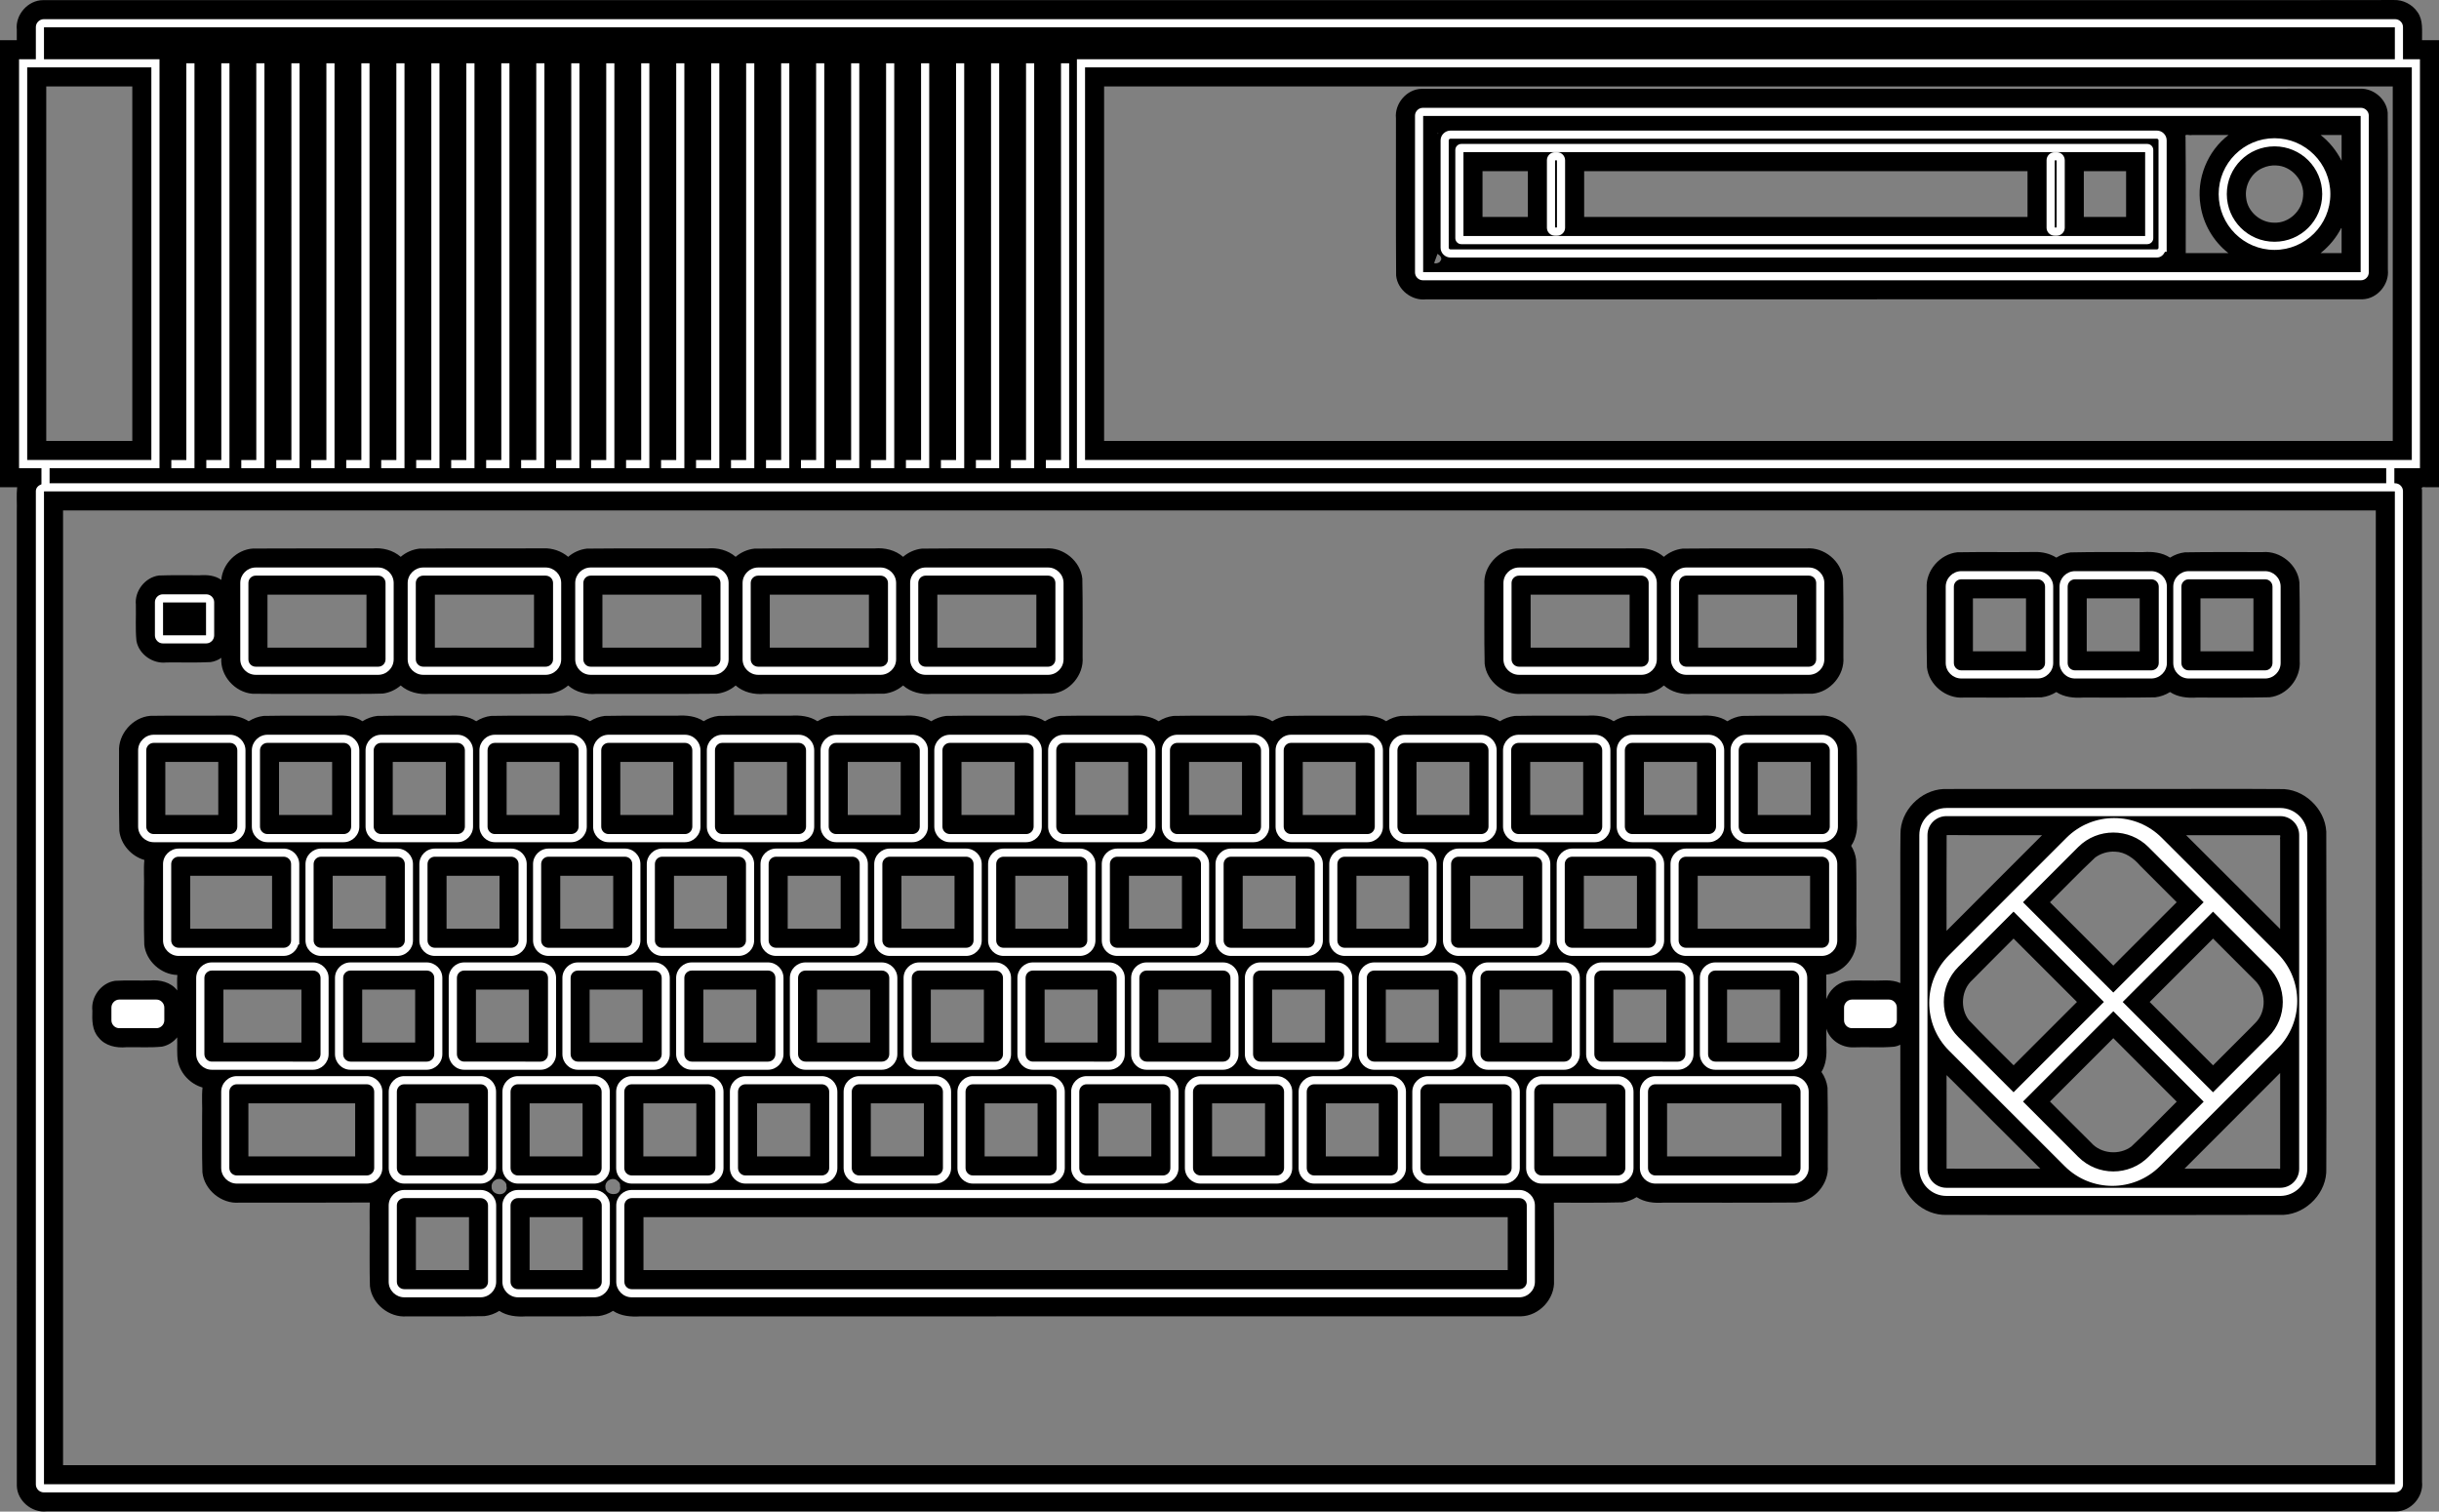 <?xml version="1.0" encoding="UTF-8" standalone="no"?>
<!-- Generator: Adobe Illustrator 13.0.0, SVG Export Plug-In . SVG Version: 6.00 Build 14948)  -->

<svg
   version="1.2"
   id="Layer_3"
   x="0px"
   y="0px"
   width="511.928"
   height="317.307"
   viewBox="0 0 511.928 317.307"
   xml:space="preserve"
   sodipodi:docname="controller.svg"
   inkscape:version="1.1.2 (0a00cf5339, 2022-02-04)"
   xmlns:inkscape="http://www.inkscape.org/namespaces/inkscape"
   xmlns:sodipodi="http://sodipodi.sourceforge.net/DTD/sodipodi-0.dtd"
   xmlns="http://www.w3.org/2000/svg"
   xmlns:svg="http://www.w3.org/2000/svg"
   xmlns:rdf="http://www.w3.org/1999/02/22-rdf-syntax-ns#"
   xmlns:cc="http://creativecommons.org/ns#"
   xmlns:dc="http://purl.org/dc/elements/1.1/"
   xmlns:ns="&amp;ns_sfw;"><rect x="0" y="0" width="511.928" height="317.307" fill="#808080" stroke="none"/><defs
   id="defs121">
	
	
	
	
	
	
	
	
	
	
	
	
	
	
	
	
	
	
	
	
	
	
	
	
	
	
	
	
	
	
	
	

	
</defs><sodipodi:namedview
   id="namedview119"
   pagecolor="#ffffff"
   bordercolor="#666666"
   borderopacity="1.0"
   inkscape:pageshadow="2"
   inkscape:pageopacity="0.0"
   inkscape:pagecheckerboard="0"
   showgrid="false"
   fit-margin-top="0"
   fit-margin-left="0"
   fit-margin-right="0"
   fit-margin-bottom="0"
   inkscape:zoom="1.0263804"
   inkscape:cx="206.06396"
   inkscape:cy="104.737"
   inkscape:window-width="1920"
   inkscape:window-height="996"
   inkscape:window-x="0"
   inkscape:window-y="0"
   inkscape:window-maximized="1"
   inkscape:current-layer="Layer_3" />
<path
   id="path993"
   style="fill:#000000"
   d="m 502.424,0.004 c -13.962,0.046 -27.926,0.007 -41.889,0.02 -150.514,0.003 -301.029,-0.004 -451.543,0.006 -3.14,0.026 -5.802,3.084 -5.467,6.192 0,0.738 0,1.475 0,2.212 -1.175,0 -2.35,0 -3.525,0 0,31.279 0,62.559 0,93.838 1.201,0 2.402,0 3.604,0 -0.194,1.702 -0.01,3.421 -0.078,5.131 0.004,68.155 -0.003,136.31 0.008,204.464 0.049,3.145 3.138,5.746 6.237,5.41 164.386,-0.003 328.772,0.004 493.158,-0.006 3.139,-0.024 5.774,-3.094 5.439,-6.192 0.004,-69.422 8.6e-4,-138.845 -0.008,-208.267 -0.348,-0.872 0.742,-0.442 1.247,-0.541 0.774,0 1.547,0 2.321,0 0,-31.279 0,-62.559 0,-93.838 -1.186,0 -2.372,0 -3.559,0 -0.039,-1.979 0.284,-4.178 -0.945,-5.889 -1.099,-1.618 -3.042,-2.617 -5,-2.541 z M 27.768,18.143 c 0,24.807 0,49.613 0,74.42 -6.02,1e-5 -12.039,1e-5 -18.059,0 0,-24.807 1e-6,-49.613 0,-74.42 6.02,0 12.039,0 18.059,0 z m 474.453,0 c 0,24.807 0,49.613 0,74.42 -90.159,1e-5 -180.318,0 -270.477,0 0,-24.807 0,-49.613 0,-74.42 90.159,0 180.318,0 270.477,0 z m -6.824,0.473 c -16.908,0.041 -33.819,0.006 -50.728,0.018 -48.772,0.007 -97.545,-0.012 -146.317,0.011 -3.104,0.072 -5.68,3.119 -5.351,6.184 0.014,10.999 -0.037,22.003 0.035,33 0.272,3.023 3.305,5.359 6.292,5.008 65.527,-0.004 131.055,0.009 196.581,-0.014 3.092,-0.11 5.619,-3.156 5.287,-6.207 -0.014,-10.991 0.037,-21.986 -0.035,-32.974 -0.269,-2.836 -2.936,-5.103 -5.764,-5.025 z m -193.492,9.412 c -0.205,0.197 -0.269,-0.233 0,0 z m 165.85,0.314 c -4.438,3.363 -6.792,9.225 -5.888,14.723 0.565,3.944 2.711,7.615 5.853,10.063 -2.984,0 -5.967,0 -8.951,0 -0.017,-8.131 0.045,-16.267 -0.043,-24.395 -0.291,-0.759 0.917,-0.239 1.337,-0.391 2.564,0 5.128,0 7.692,0 z m 23.729,0 c 0,1.808 0,3.616 0,5.424 -1.046,-2.101 -2.552,-3.976 -4.402,-5.424 1.467,0 2.935,0 4.402,0 z m -13.758,6.391 c 3.262,0.081 6.04,3.248 5.672,6.496 -0.207,3.033 -2.988,5.654 -6.056,5.514 -2.888,0.013 -5.6,-2.297 -5.891,-5.199 -0.366,-2.551 1.051,-5.245 3.439,-6.27 0.882,-0.408 1.865,-0.594 2.836,-0.541 z m -157.039,1.191 c 0,3.207 10e-6,6.414 0,9.621 -3.173,0 -6.345,0 -9.518,0 0,-3.207 0,-6.414 0,-9.621 3.173,0 6.345,0 9.518,0 z m 104.873,0 c 0,3.207 0,6.414 0,9.621 -31.019,0 -62.038,0 -93.057,0 0,-3.207 0,-6.414 0,-9.621 31.019,0 62.038,0 93.057,0 z m 20.691,0 c 0,3.207 0,6.414 0,9.621 -2.958,0 -5.915,0 -8.873,0 0,-3.207 0,-6.414 0,-9.621 2.958,0 5.915,0 8.873,0 z m 45.232,17.203 c -1.47,0 -2.94,0 -4.41,0 1.84,-1.454 3.358,-3.314 4.41,-5.41 0,1.803 0,3.607 0,5.41 z m -189.705,0.189 c 0.525,0.306 1.057,0.974 0.51,1.51 -0.082,0.42 -1.518,0.688 -1.217,0.22 0.215,-0.585 0.431,-1.17 0.646,-1.756 z m 196.885,53.84 c 0,66.805 0,133.611 0,200.416 -161.81,0 -323.62,0 -485.43,0 0,-66.805 0,-133.611 0,-200.416 161.81,-1e-5 323.62,0 485.43,0 z m -384.562,7.947 c -8.683,0.064 -17.371,-0.039 -26.053,0.064 -1.447,0.159 -2.839,0.771 -3.941,1.721 -1.605,-1.407 -3.805,-1.95 -5.902,-1.764 -8.375,0.016 -16.752,-0.03 -25.126,0.025 -3.409,0.219 -6.362,3.187 -6.63,6.582 -1.307,-0.946 -2.962,-1.083 -4.521,-0.976 -2.856,0.034 -5.719,-0.066 -8.571,0.052 -2.883,0.37 -5.134,3.236 -4.839,6.124 0.058,2.53 -0.132,5.078 0.121,7.596 0.512,2.848 3.463,4.882 6.305,4.534 3.086,-0.037 6.181,0.083 9.26,-0.077 0.806,-0.113 1.581,-0.43 2.247,-0.896 -0.285,3.727 2.838,7.243 6.537,7.54 5.934,0.066 11.874,0.014 17.811,0.031 3.187,-0.022 6.381,0.034 9.564,-0.069 1.378,-0.185 2.693,-0.79 3.743,-1.699 1.635,1.437 3.882,1.953 6.014,1.766 8.397,-0.013 16.798,0.044 25.193,-0.043 1.447,-0.162 2.84,-0.771 3.941,-1.723 1.606,1.408 3.806,1.952 5.904,1.766 8.436,-0.012 16.874,0.042 25.309,-0.041 1.446,-0.156 2.838,-0.77 3.938,-1.721 1.637,1.433 3.881,1.95 6.012,1.762 8.397,-0.013 16.798,0.044 25.193,-0.043 1.448,-0.159 2.841,-0.772 3.943,-1.723 1.631,1.44 3.875,1.953 6.004,1.766 8.408,-0.015 16.82,0.047 25.226,-0.045 3.705,-0.33 6.724,-3.911 6.447,-7.618 -0.023,-5.506 0.064,-11.018 -0.059,-16.52 -0.376,-3.706 -4.002,-6.662 -7.704,-6.35 -8.656,0.012 -17.315,-0.043 -25.97,0.041 -1.449,0.155 -2.843,0.771 -3.943,1.725 -1.637,-1.435 -3.883,-1.954 -6.016,-1.766 -8.397,0.013 -16.798,-0.044 -25.193,0.043 -1.447,0.158 -2.837,0.771 -3.939,1.719 -1.606,-1.404 -3.802,-1.947 -5.898,-1.762 -8.436,0.012 -16.874,-0.042 -25.309,0.041 -1.448,0.155 -2.841,0.771 -3.941,1.723 -1.422,-1.202 -3.296,-1.848 -5.156,-1.785 z m 230.1,0.002 c -8.655,0.061 -17.315,-0.023 -25.97,0.044 -3.743,0.234 -6.906,3.78 -6.673,7.533 0.023,5.547 -0.065,11.1 0.059,16.643 0.398,3.715 4.055,6.656 7.764,6.333 8.639,-0.014 17.282,0.045 25.919,-0.043 1.446,-0.159 2.835,-0.773 3.934,-1.725 1.607,1.407 3.807,1.954 5.906,1.768 8.441,-0.015 16.886,0.047 25.324,-0.045 3.705,-0.33 6.726,-3.911 6.449,-7.618 -0.023,-5.506 0.064,-11.018 -0.059,-16.52 -0.376,-3.706 -4.005,-6.661 -7.706,-6.35 -8.656,0.012 -17.314,-0.043 -25.968,0.041 -1.45,0.155 -2.844,0.772 -3.945,1.727 -1.383,-1.187 -3.215,-1.83 -5.035,-1.787 z m 82.879,0.768 c -5.413,0.074 -10.831,-0.038 -16.244,0.059 -3.646,0.378 -6.668,3.842 -6.441,7.52 0.023,5.546 -0.065,11.098 0.059,16.639 0.398,3.705 4.03,6.643 7.731,6.337 5.441,-0.017 10.885,0.051 16.323,-0.049 1.1,-0.13 2.162,-0.519 3.098,-1.107 1.649,1.087 3.679,1.283 5.602,1.157 5.053,-0.016 10.111,0.05 15.161,-0.049 1.101,-0.133 2.168,-0.517 3.104,-1.111 1.648,1.093 3.682,1.285 5.606,1.161 5.086,-0.022 10.179,0.062 15.26,-0.059 3.705,-0.379 6.661,-4.004 6.35,-7.706 -0.023,-5.472 0.064,-10.95 -0.059,-16.418 -0.376,-3.706 -4.004,-6.663 -7.706,-6.35 -5.451,0.017 -10.906,-0.051 -16.354,0.049 -1.098,0.132 -2.16,0.517 -3.092,1.111 -1.653,-1.09 -3.688,-1.287 -5.616,-1.161 -5.084,0.024 -10.175,-0.066 -15.254,0.062 -1.065,0.134 -2.09,0.523 -2.997,1.095 -1.342,-0.851 -2.951,-1.224 -4.531,-1.178 z m -350.158,8.961 c 0,3.706 0,7.411 0,11.117 -6.927,0 -13.854,0 -20.781,0 0,-3.706 0,-7.411 0,-11.117 6.927,0 13.854,0 20.781,0 z m 35.162,0 c 0,3.706 0,7.411 0,11.117 -6.936,0 -13.872,0 -20.809,0 0,-3.706 0,-7.411 0,-11.117 6.936,0 13.872,0 20.809,0 z m 35.139,0 c 0,3.706 0,7.411 0,11.117 -6.927,0 -13.854,0 -20.781,0 0,-3.706 0,-7.411 0,-11.117 6.927,0 13.854,0 20.781,0 z m 35.16,0 c 0,3.706 0,7.411 0,11.117 -6.937,0 -13.874,0 -20.811,0 0,-3.706 0,-7.411 0,-11.117 6.937,0 13.874,0 20.811,0 z m 35.139,0 c 0,3.706 0,7.411 0,11.117 -6.927,0 -13.854,0 -20.781,0 0,-3.706 0,-7.411 0,-11.117 6.927,0 13.854,0 20.781,0 z m 124.523,0 c 0,3.706 0,7.411 0,11.117 -6.926,0 -13.853,0 -20.779,0 0,-3.706 0,-7.411 0,-11.117 6.926,0 13.853,0 20.779,0 z m 35.16,0 c 0,3.706 0,7.411 0,11.117 -6.927,0 -13.854,0 -20.781,0 0,-3.706 0,-7.411 0,-11.117 6.927,0 13.854,0 20.781,0 z m 48.039,0.77 c 0,3.705 0,7.41 0,11.115 -3.714,0 -7.428,-10e-6 -11.143,0 0,-3.705 0,-7.41 0,-11.115 3.714,0 7.428,0 11.143,0 z m 23.863,0 c 0,3.705 0,7.41 0,11.115 -3.706,-10e-6 -7.411,0 -11.117,0 0,-3.705 0,-7.41 0,-11.115 3.706,0 7.411,0 11.117,0 z m 23.873,0 c 0,3.705 0,7.41 0,11.115 -3.706,-10e-6 -7.413,0 -11.119,0 0,-3.705 0,-7.41 0,-11.115 3.706,0 7.413,0 11.119,0 z M 47.666,150.213 c -5.376,0.068 -10.757,-0.036 -16.133,0.055 -3.697,0.313 -6.77,3.836 -6.543,7.548 0.023,5.535 -0.064,11.076 0.059,16.606 0.313,2.845 2.521,5.32 5.254,6.098 -0.199,1.981 -0.005,3.977 -0.079,5.965 0.021,3.947 -0.058,7.9 0.06,11.843 0.377,3.422 3.516,6.251 6.947,6.338 -0.108,1.08 -0.027,2.166 -0.023,3.248 -1.321,-1.745 -3.647,-2.286 -5.732,-2.09 -2.435,0.04 -4.879,-0.075 -7.307,0.064 -2.926,0.408 -5.122,3.377 -4.782,6.29 -0.068,1.934 -0.081,4.104 1.315,5.624 1.359,1.742 3.712,2.222 5.808,2.028 2.49,-0.054 4.998,0.13 7.476,-0.121 1.258,-0.233 2.404,-0.959 3.204,-1.95 0.061,1.68 -0.114,3.384 0.16,5.047 0.543,2.589 2.625,4.756 5.158,5.48 -0.207,1.989 -0.008,3.995 -0.083,5.992 0.021,3.937 -0.058,7.88 0.06,11.814 0.394,3.707 4.016,6.665 7.724,6.364 9.139,-0.01 18.281,0.03 27.419,-0.031 -0.113,2.376 -5.9e-4,4.761 -0.042,7.141 0.016,3.474 -0.045,6.954 0.062,10.424 0.396,3.706 4.03,6.643 7.731,6.337 5.442,-0.017 10.888,0.051 16.327,-0.049 1.097,-0.133 2.16,-0.515 3.094,-1.105 1.646,1.083 3.672,1.276 5.591,1.155 5.06,-0.016 10.124,0.05 15.181,-0.049 1.1,-0.133 2.166,-0.515 3.1,-1.111 1.678,1.117 3.752,1.28 5.708,1.16 61.617,9.3e-4 123.234,0.006 184.85,-0.012 3.851,-0.075 7.187,-3.701 6.945,-7.545 -0.003,-5.438 0.023,-10.876 -0.025,-16.314 4.788,-0.022 9.583,0.064 14.366,-0.064 1.067,-0.136 2.096,-0.526 3.003,-1.102 1.65,1.093 3.684,1.294 5.61,1.166 9.298,-0.013 18.598,0.035 27.894,-0.033 3.781,-0.261 6.895,-3.91 6.611,-7.68 -0.017,-5.469 0.052,-10.942 -0.049,-16.408 -0.145,-1.189 -0.586,-2.341 -1.277,-3.318 1.027,-1.666 1.136,-3.676 1.034,-5.577 5.3e-4,-1.166 10e-4,-2.333 0.002,-3.499 0.708,2.416 3.201,3.989 5.67,3.914 2.865,-0.117 5.752,0.126 8.607,-0.142 0.431,-0.072 0.847,-0.219 1.243,-0.403 0.019,8.957 -0.023,17.917 0.035,26.873 0.324,4.849 4.824,9.039 9.714,8.836 7.979,0.059 15.959,0.008 23.938,0.027 15.598,-0.007 31.196,0.017 46.793,-0.03 4.885,-0.273 9.132,-4.798 8.926,-9.72 0.059,-7.979 0.008,-15.959 0.027,-23.938 -0.007,-15.598 0.017,-31.197 -0.03,-46.795 -0.271,-4.885 -4.797,-9.133 -9.718,-8.927 -8.045,-0.06 -16.092,-0.008 -24.138,-0.025 -15.48,0.008 -30.961,-0.015 -46.441,0.013 -4.84,0.21 -9.137,4.57 -9.076,9.453 -0.07,4.939 -0.007,9.881 -0.03,14.821 -4.3e-4,5.489 -8.6e-4,10.977 -0.001,16.466 -1.928,-0.901 -4.094,-0.426 -6.14,-0.537 -1.786,0.074 -3.6,-0.161 -5.366,0.155 -1.857,0.464 -3.392,1.937 -4.012,3.738 0.002,-1.712 -0.018,-3.425 -0.029,-5.137 3.27,-0.307 5.972,-3.172 6.289,-6.41 0.124,-1.939 -0.006,-3.89 0.042,-5.835 -0.021,-3.962 0.056,-7.93 -0.066,-11.887 -0.129,-1.029 -0.498,-2.018 -1.034,-2.903 1.141,-1.662 1.36,-3.74 1.229,-5.702 -0.022,-5.081 0.062,-10.169 -0.059,-15.247 -0.393,-3.719 -4.04,-6.681 -7.756,-6.366 -5.432,0.018 -10.869,-0.048 -16.298,0.049 -1.1,0.132 -2.163,0.523 -3.096,1.119 -1.646,-1.091 -3.675,-1.294 -5.598,-1.168 -5.059,0.018 -10.123,-0.047 -15.179,0.049 -1.1,0.132 -2.162,0.524 -3.098,1.115 -1.648,-1.09 -3.68,-1.291 -5.604,-1.164 -5.055,0.017 -10.113,-0.047 -15.165,0.049 -1.1,0.137 -2.163,0.525 -3.098,1.119 -1.674,-1.122 -3.748,-1.289 -5.704,-1.168 -5.03,0.017 -10.065,-0.046 -15.093,0.049 -1.096,0.131 -2.154,0.52 -3.084,1.113 -1.671,-1.119 -3.743,-1.281 -5.695,-1.162 -5.03,0.017 -10.064,-0.046 -15.091,0.049 -1.099,0.132 -2.163,0.522 -3.094,1.119 -1.65,-1.095 -3.687,-1.294 -5.614,-1.168 -5.054,0.017 -10.112,-0.047 -15.163,0.049 -1.1,0.131 -2.162,0.524 -3.094,1.119 -1.644,-1.093 -3.674,-1.293 -5.596,-1.168 -5.06,0.017 -10.125,-0.047 -15.183,0.049 -1.098,0.131 -2.155,0.526 -3.088,1.115 -1.645,-1.088 -3.672,-1.289 -5.593,-1.164 -5.061,0.017 -10.126,-0.047 -15.185,0.049 -1.1,0.135 -2.161,0.526 -3.096,1.119 -1.676,-1.122 -3.751,-1.289 -5.708,-1.168 -5.022,0.017 -10.048,-0.046 -15.067,0.049 -1.1,0.134 -2.161,0.525 -3.096,1.119 -1.647,-1.097 -3.683,-1.293 -5.608,-1.168 -5.063,0.017 -10.13,-0.047 -15.191,0.049 -1.096,0.13 -2.153,0.522 -3.084,1.111 -1.641,-1.086 -3.663,-1.284 -5.579,-1.16 -5.068,0.017 -10.141,-0.047 -15.206,0.049 -1.099,0.13 -2.158,0.525 -3.09,1.117 -1.643,-1.091 -3.672,-1.29 -5.593,-1.166 -5.06,0.018 -10.124,-0.047 -15.181,0.049 -1.101,0.129 -2.16,0.528 -3.096,1.119 -1.644,-1.092 -3.674,-1.292 -5.596,-1.168 -5.059,0.018 -10.123,-0.047 -15.179,0.049 -1.1,0.132 -2.163,0.523 -3.098,1.115 -1.645,-1.088 -3.672,-1.289 -5.593,-1.164 -5.058,0.018 -10.121,-0.047 -15.177,0.049 -1.103,0.133 -2.17,0.522 -3.105,1.119 -1.338,-0.861 -2.955,-1.24 -4.537,-1.188 z m -1.85,9.727 c 0,3.715 0,7.43 0,11.145 -3.706,0 -7.411,0 -11.117,0 0,-3.715 0,-7.43 0,-11.145 3.706,0 7.411,0 11.117,0 z m 23.896,0 c 0,3.715 0,7.43 0,11.145 -3.715,0 -7.43,0 -11.145,0 0,-3.715 0,-7.43 0,-11.145 3.715,0 7.43,0 11.145,0 z m 23.867,0 c 0,3.715 0,7.43 0,11.145 -3.714,0 -7.428,0 -11.143,0 0,-3.715 0,-7.43 0,-11.145 3.714,0 7.428,0 11.143,0 z m 23.873,0 c 0,3.715 0,7.43 0,11.145 -3.705,0 -7.41,0 -11.115,0 0,-3.715 0,-7.43 0,-11.145 3.705,0 7.41,0 11.115,0 z m 23.863,0 c 0,3.715 0,7.43 0,11.145 -3.706,0 -7.411,0 -11.117,0 0,-3.715 0,-7.43 0,-11.145 3.706,0 7.411,0 11.117,0 z m 23.871,0 c 0,3.715 0,7.43 0,11.145 -3.706,0 -7.411,0 -11.117,0 0,-3.715 0,-7.43 0,-11.145 3.706,0 7.411,0 11.117,0 z m 23.871,0 c 0,3.715 0,7.43 0,11.145 -3.706,0 -7.411,0 -11.117,0 0,-3.715 0,-7.43 0,-11.145 3.706,0 7.411,0 11.117,0 z m 23.898,0 c 0,3.715 0,7.43 0,11.145 -3.715,0 -7.43,0 -11.145,0 0,-3.715 0,-7.43 0,-11.145 3.715,0 7.43,0 11.145,0 z m 23.861,0 c 0,3.715 0,7.43 0,11.145 -3.705,0 -7.41,0 -11.115,0 0,-3.715 0,-7.43 0,-11.145 3.705,0 7.41,0 11.115,0 z m 23.871,0 c 0,3.715 0,7.43 0,11.145 -3.706,0 -7.411,0 -11.117,0 0,-3.715 0,-7.43 0,-11.145 3.706,0 7.411,0 11.117,0 z m 23.873,0 c 0,3.715 0,7.43 0,11.145 -3.706,0 -7.413,0 -11.119,0 0,-3.715 0,-7.43 0,-11.145 3.706,0 7.413,0 11.119,0 z m 23.871,0 c 0,3.715 0,7.43 0,11.145 -3.706,0 -7.411,0 -11.117,0 0,-3.715 0,-7.43 0,-11.145 3.706,0 7.411,0 11.117,0 z m 23.869,0 c 0,3.715 0,7.43 0,11.145 -3.706,0 -7.411,0 -11.117,0 0,-3.715 10e-6,-7.43 0,-11.145 3.706,0 7.411,0 11.117,0 z m 23.889,0 c 0,3.715 0,7.43 0,11.145 -3.714,0 -7.428,0 -11.143,0 0,-3.715 0,-7.43 0,-11.145 3.714,0 7.428,0 11.143,0 z m 23.873,0 c 0,3.715 0,7.43 0,11.145 -3.706,0 -7.411,0 -11.117,0 0,-3.715 0,-7.43 0,-11.145 3.706,0 7.411,0 11.117,0 z m 28.645,15.352 c 6.635,0.064 13.277,0.009 19.914,0.027 -6.671,6.706 -13.389,13.366 -20.055,20.078 0.004,-6.691 -0.018,-13.395 0.021,-20.078 0.038,-0.015 0.079,-0.025 0.119,-0.027 z m 69.828,0.027 c 0.209,0.145 -0.06,0.602 0.049,0.832 0,6.286 0,12.572 0,18.858 -6.595,-6.548 -13.137,-13.147 -19.736,-19.689 6.562,0 13.125,0 19.688,0 z m -34.6,3.457 c 2.128,0.053 3.942,1.399 5.277,2.955 2.553,2.554 5.107,5.108 7.66,7.662 -4.434,4.434 -8.867,8.867 -13.301,13.301 -4.432,-4.433 -8.865,-8.866 -13.297,-13.299 3.164,-3.126 6.239,-6.351 9.488,-9.386 1.191,-0.88 2.696,-1.317 4.173,-1.233 z m -386.828,5.061 c 0,3.706 0,7.411 0,11.117 -5.725,0 -11.451,0 -17.176,0 0,-3.706 0,-7.411 0,-11.117 5.725,0 11.451,0 17.176,0 z m 23.869,0 c 0,3.706 0,7.413 0,11.119 -3.714,0 -7.428,0 -11.143,0 0,-3.706 0,-7.413 0,-11.119 3.714,0 7.428,0 11.143,0 z m 23.873,0 c 0,3.706 0,7.413 0,11.119 -3.706,0 -7.411,0 -11.117,0 0,-3.706 0,-7.413 0,-11.119 3.706,0 7.411,0 11.117,0 z m 23.863,0 c 0,3.706 0,7.413 0,11.119 -3.706,0 -7.411,0 -11.117,0 0,-3.706 0,-7.413 0,-11.119 3.706,0 7.411,0 11.117,0 z m 23.871,0 c 0,3.706 0,7.413 0,11.119 -3.706,0 -7.411,0 -11.117,0 0,-3.706 0,-7.413 0,-11.119 3.706,0 7.411,0 11.117,0 z m 23.869,0 c 0,3.706 0,7.413 0,11.119 -3.705,0 -7.41,0 -11.115,0 0,-3.706 0,-7.413 0,-11.119 3.705,0 7.41,0 11.115,0 z m 23.9,0 c 0,3.706 0,7.413 0,11.119 -3.715,0 -7.43,0 -11.145,0 0,-3.706 0,-7.413 0,-11.119 3.715,0 7.43,0 11.145,0 z m 23.869,0 c 0,3.706 0,7.413 0,11.119 -3.705,0 -7.41,0 -11.115,0 0,-3.706 0,-7.413 0,-11.119 3.705,0 7.41,0 11.115,0 z m 23.863,0 c 0,3.706 0,7.413 0,11.119 -3.706,0 -7.411,0 -11.117,0 0,-3.706 0,-7.413 0,-11.119 3.706,0 7.411,0 11.117,0 z m 23.871,0 c 0,3.706 0,7.413 0,11.119 -3.705,0 -7.41,0 -11.115,0 0,-3.706 0,-7.413 0,-11.119 3.705,0 7.41,0 11.115,0 z m 23.873,0 c 0,3.706 0,7.413 0,11.119 -3.706,0 -7.413,0 -11.119,0 0,-3.706 0,-7.413 0,-11.119 3.706,0 7.413,0 11.119,0 z m 23.869,0 c 0,3.706 0,7.413 0,11.119 -3.706,0 -7.411,0 -11.117,0 0,-3.706 0,-7.413 0,-11.119 3.706,0 7.411,0 11.117,0 z m 23.891,0 c -10e-6,3.706 0,7.413 0,11.119 -3.716,0 -7.431,0 -11.146,0 0,-3.706 0,-7.413 0,-11.119 3.716,0 7.431,0 11.146,0 z m 36.34,0 c 0,3.706 0,7.413 0,11.119 -7.862,0 -15.724,0 -23.586,0 0,-3.706 0,-7.413 0,-11.119 7.862,0 15.724,0 23.586,0 z m 56.016,26.49 c -4.433,4.433 -8.866,8.866 -13.299,13.299 -3.127,-3.159 -6.342,-6.239 -9.385,-9.478 -1.905,-2.477 -1.604,-6.382 0.756,-8.469 2.844,-2.915 5.757,-5.762 8.623,-8.656 4.435,4.435 8.87,8.87 13.305,13.305 z m 37.285,-4.578 c 2.432,2.283 2.566,6.544 0.201,8.928 -1.832,1.911 -3.751,3.739 -5.602,5.633 -1.107,1.107 -2.213,2.215 -3.32,3.322 -4.434,-4.434 -8.868,-8.868 -13.303,-13.303 4.434,-4.434 8.868,-8.867 13.303,-13.301 2.907,2.907 5.814,5.814 8.721,8.721 z m -409.955,1.986 c 0,3.706 0,7.411 0,11.117 -5.459,0 -10.918,0 -16.377,0 0,-3.706 0,-7.411 0,-11.117 5.459,0 10.918,0 16.377,0 z m 23.871,0 c 0,3.706 0,7.411 0,11.117 -3.706,0 -7.413,0 -11.119,0 -1e-5,-3.706 0,-7.411 0,-11.117 3.706,0 7.413,0 11.119,0 z m 23.871,0 c 0,3.706 0,7.411 0,11.117 -3.706,0 -7.411,0 -11.117,0 0,-3.706 0,-7.411 0,-11.117 3.706,0 7.411,0 11.117,0 z m 23.865,0 c 0,3.706 0,7.411 0,11.117 -3.706,0 -7.413,0 -11.119,0 0,-3.706 0,-7.411 0,-11.117 3.706,0 7.413,0 11.119,0 z m 23.867,0 c 0,3.706 0,7.411 0,11.117 -3.705,0 -7.41,0 -11.115,0 0,-3.706 0,-7.411 0,-11.117 3.705,0 7.41,0 11.115,0 z m 23.9,0 c 0,3.706 0,7.411 0,11.117 -3.715,0 -7.43,0 -11.145,0 0,-3.706 0,-7.411 0,-11.117 3.715,0 7.43,0 11.145,0 z m 23.869,0 c 0,3.706 0,7.411 0,11.117 -3.714,0 -7.428,0 -11.143,0 0,-3.706 0,-7.411 0,-11.117 3.714,0 7.428,0 11.143,0 z m 23.865,0 c 0,3.706 0,7.411 0,11.117 -3.706,0 -7.413,0 -11.119,0 0,-3.706 0,-7.411 0,-11.117 3.706,0 7.413,0 11.119,0 z m 23.871,0 c 0,3.706 0,7.411 0,11.117 -3.706,0 -7.411,0 -11.117,0 0,-3.706 0,-7.411 0,-11.117 3.706,0 7.411,0 11.117,0 z m 23.869,0 c 0,3.706 0,7.411 0,11.117 -3.705,0 -7.41,0 -11.115,0 0,-3.706 0,-7.411 0,-11.117 3.705,0 7.41,0 11.115,0 z m 23.871,0 c 0,3.706 10e-6,7.411 0,11.117 -3.705,0 -7.41,0 -11.115,0 0,-3.706 0,-7.411 0,-11.117 3.705,0 7.41,0 11.115,0 z m 23.896,0 c 0,3.706 0,7.411 0,11.117 -3.714,0 -7.428,0 -11.143,0 0,-3.706 0,-7.411 0,-11.117 3.714,0 7.428,0 11.143,0 z m 23.865,0 c 0,3.706 0,7.411 0,11.117 -3.706,0 -7.411,0 -11.117,0 0,-3.706 0,-7.411 0,-11.117 3.706,0 7.411,0 11.117,0 z m 23.871,0 c 0,3.706 0,7.411 0,11.117 -3.706,0 -7.411,0 -11.117,0 0,-3.706 0,-7.411 0,-11.117 3.706,0 7.411,0 11.117,0 z M 456.875,231.258 c -3.177,3.138 -6.265,6.374 -9.525,9.423 -2.495,1.868 -6.378,1.546 -8.447,-0.823 -2.905,-2.847 -5.747,-5.758 -8.633,-8.624 4.434,-4.434 8.867,-8.867 13.301,-13.301 4.435,4.441 8.87,8.883 13.305,13.324 z m 21.711,14.029 c -0.144,0.208 -0.604,-0.059 -0.834,0.049 -6.416,0 -12.832,0 -19.248,0 6.677,-6.718 13.406,-13.388 20.082,-20.107 0,6.686 0,13.372 0,20.059 z M 410.158,227.252 c 6.028,6.036 12.056,12.072 18.107,18.084 -6.564,0.001 -13.129,0.008 -19.693,-0.014 -0.01,-6.534 -8.1e-4,-13.095 -0.004,-19.639 0.53,0.523 1.06,1.046 1.59,1.568 z m -335.613,4.354 c 0,3.715 0,7.43 0,11.145 -7.47,0 -14.94,10e-6 -22.41,0 0,-3.715 0,-7.43 0,-11.145 7.47,0 14.94,0 22.41,0 z m 23.867,0 c 0,3.715 0,7.43 0,11.145 -3.705,0 -7.41,10e-6 -11.115,0 0,-3.715 0,-7.43 0,-11.145 3.705,0 7.41,0 11.115,0 z m 23.867,0 c -1e-5,3.715 0,7.43 0,11.145 -3.705,0 -7.41,10e-6 -11.115,0 0,-3.715 0,-7.43 0,-11.145 3.705,0 7.41,0 11.115,0 z m 23.873,0 c 0,3.715 0,7.43 0,11.145 -3.706,0 -7.411,0 -11.117,0 0,-3.715 0,-7.43 0,-11.145 3.706,0 7.411,0 11.117,0 z m 23.896,0 c 0,3.715 0,7.43 0,11.145 -3.714,0 -7.428,10e-6 -11.143,0 0,-3.715 0,-7.43 0,-11.145 3.714,0 7.428,0 11.143,0 z m 23.871,0 c 0,3.715 0,7.43 0,11.145 -3.714,0 -7.428,10e-6 -11.143,0 0,-3.715 0,-7.43 0,-11.145 3.714,0 7.428,0 11.143,0 z m 23.863,0 c 0,3.715 0,7.43 0,11.145 -3.706,10e-6 -7.411,0 -11.117,0 0,-3.715 0,-7.43 0,-11.145 3.706,0 7.411,0 11.117,0 z m 23.871,0 c -1e-5,3.715 0,7.43 0,11.145 -3.706,10e-6 -7.411,0 -11.117,0 0,-3.715 0,-7.43 0,-11.145 3.706,0 7.411,0 11.117,0 z m 23.869,0 c 0,3.715 0,7.43 0,11.145 -3.705,0 -7.41,10e-6 -11.115,0 0,-3.715 0,-7.43 0,-11.145 3.705,0 7.41,0 11.115,0 z m 23.873,0 c 0,3.715 0,7.43 0,11.145 -3.706,10e-6 -7.411,0 -11.117,0 0,-3.715 0,-7.43 0,-11.145 3.706,0 7.411,0 11.117,0 z m 23.889,0 c 0,3.715 0,7.43 0,11.145 -3.714,10e-6 -7.428,0 -11.143,0 0,-3.715 0,-7.43 0,-11.145 3.714,0 7.428,0 11.143,0 z m 23.871,0 c 0,3.715 0,7.43 0,11.145 -3.706,10e-6 -7.411,0 -11.117,0 0,-3.715 0,-7.43 0,-11.145 3.706,0 7.411,0 11.117,0 z m 36.768,0 c 0,3.715 0,7.43 0,11.145 -8.005,0 -16.009,0 -24.014,0 0,-3.715 0,-7.43 0,-11.145 8.005,0 16.009,0 24.014,0 z M 105.283,247.559 c 0.528,0.285 1.105,0.76 1.016,1.426 0.264,0.86 -0.449,1.686 -1.317,1.703 -0.849,0.036 -1.808,-0.523 -1.8,-1.461 -0.152,-1.139 1.032,-2.036 2.101,-1.667 z m 23.939,0.033 c 0.487,0.304 1.047,0.744 0.916,1.39 0.229,0.768 -0.266,1.636 -1.109,1.657 -0.865,0.164 -1.984,-0.424 -1.958,-1.407 -0.158,-1.165 1.073,-2.065 2.151,-1.64 z m -30.783,7.91 c 0,3.706 0,7.411 0,11.117 -3.714,0 -7.428,0 -11.143,0 0,-3.706 0,-7.411 0,-11.117 3.714,0 7.428,0 11.143,0 z m 23.867,0 c 0,3.706 0,7.411 0,11.117 -3.715,0 -7.43,0 -11.145,0 0,-3.706 0,-7.411 0,-11.117 3.715,0 7.43,0 11.145,0 z m 194.158,0 c 0,3.706 0,7.411 0,11.117 -60.468,0 -120.936,0 -181.404,0 0,-3.706 0,-7.411 0,-11.117 60.468,0 120.936,0 181.404,0 z" /><path
   id="polyline5"
   d="m 9.207,4.024 c -0.907,0 -1.682,0.75 -1.682,1.656 V 12.434 H 4.855 4 v 0.854 84.129 0.855 h 0.855 3.844 v 3.385 c -0.644,0.231 -1.174,0.735 -1.174,1.447 v 208.518 c 0,0.906 0.774,1.656 1.682,1.656 H 502.713 c 0.906,0 1.654,-0.751 1.654,-1.656 V 103.104 c 0,-0.905 -0.75,-1.654 -1.654,-1.654 h -0.156 v -3.178 h 4.518 0.854 V 97.416 13.287 12.434 h -0.854 -2.705 V 5.68 c 0,-0.906 -0.75,-1.656 -1.656,-1.656 z m 0.025,1.709 H 502.662 v 6.701 h -275.771 -0.855 v 0.854 84.129 0.855 h 0.855 273.957 v 3.178 H 10.408 v -3.178 h 22.215 0.854 V 97.416 13.287 12.434 H 32.623 9.232 Z M 39.109,13.287 V 96.565 h -3.15 v 1.707 h 4.006 0.854 V 97.418 13.287 Z m 7.342,0 V 96.565 h -3.148 v 1.707 h 4.004 0.854 V 97.418 13.287 Z m 7.342,0 V 96.565 H 50.645 v 1.707 h 4.004 0.854 V 97.418 13.287 Z m 7.369,0 V 96.565 h -3.176 v 1.707 h 4.031 0.854 V 97.418 13.287 Z m 7.344,0 V 96.565 h -3.178 v 1.707 h 4.031 0.855 V 97.418 13.287 Z m 7.342,0 V 96.565 h -3.176 v 1.707 h 4.031 0.854 V 97.418 13.287 Z m 7.344,0 V 96.565 h -3.178 v 1.707 h 4.031 0.855 V 97.418 13.287 Z m 7.34,0 V 96.565 h -3.178 v 1.707 h 4.033 0.854 V 97.418 13.287 Z m 7.348,0 V 96.565 h -3.178 v 1.707 h 4.033 0.854 V 97.418 13.287 Z m 7.34,0 V 96.565 h -3.178 v 1.707 h 4.031 0.854 V 97.418 13.287 Z m 7.34,0 V 96.565 h -3.178 v 1.707 h 4.031 0.855 V 97.418 13.287 Z m 7.346,0 V 96.565 h -3.176 v 1.707 h 4.031 0.854 V 97.418 13.287 Z m 7.34,0 V 96.565 h -3.178 v 1.707 h 4.031 0.854 V 97.418 13.287 Z m 7.338,0 V 96.565 h -3.176 v 1.707 h 4.031 0.854 V 97.418 13.287 Z m 7.35,0 V 96.565 h -3.178 v 1.707 h 4.031 0.855 V 97.418 13.287 Z m 7.338,0 V 96.565 h -3.178 v 1.707 h 4.031 0.855 V 97.418 13.287 Z m 7.34,0 V 96.565 h -3.178 v 1.707 h 4.033 0.854 V 97.418 13.287 Z m 7.348,0 V 96.565 h -3.178 v 1.707 h 4.033 0.854 V 97.418 13.287 Z m 7.34,0 V 96.565 h -3.18 v 1.707 h 4.033 0.855 V 97.418 13.287 Z m 7.348,0 V 96.565 h -3.178 v 1.707 h 4.031 0.854 V 97.418 13.287 Z m 7.338,0 V 96.565 h -3.176 v 1.707 h 4.031 0.854 V 97.418 13.287 Z m 7.34,0 V 96.565 h -3.178 v 1.707 h 4.031 0.855 V 97.418 13.287 Z m 7.346,0 V 96.565 h -3.176 v 1.707 h 4.031 0.854 V 97.418 13.287 Z m 7.34,0 V 96.565 h -3.178 v 1.707 h 4.033 0.854 V 97.418 13.287 Z m 7.348,0 V 96.565 h -3.176 v 1.707 h 4.031 0.854 V 97.418 13.287 Z m 7.34,0 V 96.565 h -3.178 v 1.707 h 4.031 0.854 V 97.418 13.287 Z M 5.709,14.143 H 31.768 V 96.563 H 5.709 Z m 222.035,0 H 506.221 V 96.563 H 227.744 Z m 70.912,8.49 c -0.906,0 -1.656,0.748 -1.656,1.654 v 32.895 c 0,0.905 0.75,1.654 1.656,1.654 h 196.883 c 0.906,0 1.656,-0.748 1.656,-1.654 V 24.287 c 0,-0.905 -0.75,-1.654 -1.656,-1.654 z m 0.055,1.709 H 495.482 V 57.127 H 298.711 Z m 5.738,3.07 c -1.128,0 -2.082,0.929 -2.082,2.057 v 22.533 c 0,1.128 0.954,2.057 2.082,2.057 h 148.262 c 0.799,0 1.367,-0.527 1.707,-1.201 h 0.35 V 52.002 29.469 c 0,-1.128 -0.927,-2.057 -2.057,-2.057 z m 172.953,1.602 c -6.465,0 -11.721,5.258 -11.721,11.723 0,6.464 5.255,11.721 11.721,11.721 6.465,0 11.721,-5.257 11.721,-11.721 0,-6.465 -5.256,-11.723 -11.721,-11.723 z m -172.953,0.107 h 148.262 c 0.205,0 0.348,0.143 0.348,0.348 v 21.68 0.854 c 0,0.205 -0.143,0.348 -0.348,0.348 H 304.449 c -0.204,0 -0.373,-0.144 -0.373,-0.348 V 29.469 c 0,-0.205 0.169,-0.348 0.373,-0.348 z m 2.266,1.094 c -0.684,0 -1.256,0.569 -1.256,1.256 v 18.527 c 0,0.687 0.572,1.256 1.256,1.256 h 143.986 c 0.686,0 1.256,-0.572 1.256,-1.256 V 31.471 c 0,-0.685 -0.57,-1.256 -1.256,-1.256 z m 170.688,0.508 c 5.54,0 10.012,4.472 10.012,10.014 0,5.541 -4.472,10.012 -10.012,10.012 -5.541,0 -10.012,-4.471 -10.012,-10.012 10e-4,-5.542 4.471,-10.014 10.012,-10.014 z M 307.168,31.924 H 450.25 V 49.545 H 307.168 Z m 19.172,0.027 c -0.906,0 -1.654,0.775 -1.654,1.682 v 14.178 c 0,0.906 0.748,1.656 1.654,1.656 h 0.508 c 0.905,0 1.654,-0.751 1.654,-1.656 v -14.178 c 0,-0.905 -0.749,-1.682 -1.654,-1.682 z m 104.875,0 c -0.906,0 -1.656,0.777 -1.656,1.682 v 14.178 c 0,0.905 0.75,1.656 1.656,1.656 h 0.508 c 0.906,0 1.654,-0.75 1.654,-1.656 v -14.178 c 0,-0.906 -0.748,-1.682 -1.654,-1.682 z m -104.82,1.709 h 0.398 v 14.098 h -0.398 z m 104.873,0 h 0.4 v 14.098 h -0.4 z M 9.232,103.156 H 502.662 V 311.572 H 9.232 Z M 53.688,119.125 c -1.796,0 -3.258,1.462 -3.258,3.258 v 16.02 c 0,1.795 1.462,3.256 3.258,3.256 h 25.684 c 1.794,0 3.258,-1.46 3.258,-3.256 v -16.02 c 0,-1.796 -1.463,-3.258 -3.258,-3.258 z m 35.162,0 c -1.796,0 -3.283,1.462 -3.283,3.258 v 16.02 c 0,1.794 1.487,3.256 3.283,3.256 h 25.658 c 1.795,0 3.283,-1.46 3.283,-3.256 v -16.02 c 0,-1.796 -1.488,-3.258 -3.283,-3.258 z m 35.139,0 c -1.796,0 -3.256,1.463 -3.256,3.258 v 16.02 c 0,1.794 1.459,3.256 3.256,3.256 h 25.686 c 1.795,0 3.256,-1.46 3.256,-3.256 v -16.02 c 0,-1.796 -1.461,-3.258 -3.256,-3.258 z m 35.158,0 c -1.796,0 -3.285,1.463 -3.285,3.258 v 16.02 c 0,1.794 1.488,3.256 3.285,3.256 h 25.658 c 1.796,0 3.285,-1.46 3.285,-3.256 v -0.854 -15.166 c 0,-1.796 -1.489,-3.258 -3.285,-3.258 z m 35.141,0 c -1.795,0 -3.258,1.462 -3.258,3.258 v 16.02 c 0,1.794 1.462,3.256 3.258,3.256 h 25.686 c 1.795,0 3.256,-1.46 3.256,-3.256 v -16.02 c 0,-1.795 -1.46,-3.258 -3.256,-3.258 z m 124.553,0 c -1.795,0 -3.283,1.462 -3.283,3.258 v 16.02 c 0,1.796 1.488,3.256 3.283,3.256 h 25.656 c 1.797,0 3.256,-1.46 3.256,-3.256 v -16.02 c 0,-1.795 -1.459,-3.258 -3.256,-3.258 z m 35.131,0 c -1.795,0 -3.258,1.462 -3.258,3.258 v 16.02 c 0,1.796 1.463,3.256 3.258,3.256 h 25.684 c 1.796,0 3.258,-1.46 3.258,-3.256 v -16.02 c 0,-1.794 -1.46,-3.258 -3.258,-3.258 z m 57.705,0.77 c -1.795,0 -3.283,1.463 -3.283,3.258 v 16.018 c 0,1.796 1.488,3.258 3.283,3.258 h 15.992 c 1.794,0 3.283,-1.461 3.283,-3.258 v -16.018 c 0,-1.796 -1.488,-3.258 -3.283,-3.258 z m 23.861,0 c -1.796,0 -3.258,1.462 -3.258,3.258 v 16.018 c 0,1.796 1.462,3.258 3.258,3.258 h 15.992 c 1.796,0 3.285,-1.462 3.285,-3.258 v -16.018 c 0,-1.795 -1.487,-3.258 -3.285,-3.258 z m 23.871,0 c -1.794,0 -3.258,1.462 -3.258,3.258 v 16.018 c 0,1.796 1.464,3.258 3.258,3.258 h 16.021 c 1.794,0 3.258,-1.461 3.258,-3.258 v -16.018 c 0,-1.796 -1.463,-3.258 -3.258,-3.258 z m -405.721,0.939 h 25.684 c 0.871,0 1.549,0.676 1.549,1.549 v 16.02 c 0,0.873 -0.678,1.549 -1.549,1.549 H 53.688 c -0.873,0 -1.549,-0.676 -1.549,-1.549 v -16.02 c 0,-0.874 0.677,-1.549 1.549,-1.549 z m 35.162,0 h 25.658 c 0.871,0 1.574,0.676 1.574,1.549 v 16.02 c 0,0.873 -0.703,1.549 -1.574,1.549 H 88.85 c -0.873,0 -1.576,-0.676 -1.576,-1.549 v -16.02 c 0,-0.874 0.704,-1.549 1.576,-1.549 z m 35.139,0 h 25.686 c 0.872,0 1.547,0.676 1.547,1.549 v 16.02 c 0,0.873 -0.676,1.549 -1.547,1.549 h -25.686 c -0.874,0 -1.549,-0.676 -1.549,-1.549 v -16.02 c 0.001,-0.875 0.677,-1.549 1.549,-1.549 z m 35.158,0 h 25.658 c 0.872,0 1.576,0.676 1.576,1.549 v 16.02 c 0,0.873 -0.703,1.549 -1.576,1.549 h -25.658 c -0.874,0 -1.576,-0.676 -1.576,-1.549 v -16.02 c 0,-0.875 0.703,-1.549 1.576,-1.549 z m 35.141,0 h 25.686 c 0.873,0 1.547,0.675 1.547,1.549 v 16.02 c 0,0.873 -0.675,1.549 -1.547,1.549 h -25.686 c -0.872,0 -1.549,-0.676 -1.549,-1.549 v -16.02 c -0.001,-0.874 0.677,-1.549 1.549,-1.549 z m 124.553,0 h 25.656 c 0.874,0 1.547,0.675 1.547,1.549 v 16.02 c 0,0.873 -0.673,1.549 -1.547,1.549 h -25.656 c -0.871,0 -1.576,-0.676 -1.576,-1.549 v -16.02 c 0,-0.873 0.705,-1.549 1.576,-1.549 z m 35.131,0 h 25.684 c 0.873,0 1.549,0.675 1.549,1.549 v 16.02 c 0,0.873 -0.676,1.549 -1.549,1.549 h -25.684 c -0.872,0 -1.549,-0.676 -1.549,-1.549 v -16.02 c 0,-0.873 0.679,-1.549 1.549,-1.549 z m 57.705,0.77 h 15.992 c 0.871,0 1.574,0.677 1.574,1.549 v 16.018 c 0,0.874 -0.703,1.549 -1.574,1.549 h -15.992 c -0.875,0 -1.576,-0.675 -1.576,-1.549 v -16.018 c 0,-0.874 0.703,-1.549 1.576,-1.549 z m 23.861,0 h 15.992 c 0.874,0 1.576,0.676 1.576,1.549 v 16.018 c 0,0.874 -0.702,1.549 -1.576,1.549 h -15.992 c -0.873,0 -1.549,-0.675 -1.549,-1.549 v -16.018 c 0,-0.873 0.678,-1.549 1.549,-1.549 z m 23.871,0 h 16.021 c 0.871,0 1.549,0.677 1.549,1.549 v 16.018 c 0,0.874 -0.678,1.549 -1.549,1.549 H 459.408 c -0.872,0 -1.549,-0.675 -1.549,-1.549 v -16.018 c 0,-0.873 0.679,-1.549 1.549,-1.549 z m -425.238,3.152 c -0.908,0 -1.654,0.75 -1.654,1.656 v 6.967 c 0,0.905 0.748,1.684 1.654,1.684 h 9.131 c 0.907,0 1.654,-0.778 1.654,-1.684 v -6.967 c 0,-0.906 -0.747,-1.656 -1.654,-1.656 z m 0.053,1.709 h 9.023 v 6.889 h -9.023 z m -1.949,27.768 c -1.795,0 -3.283,1.486 -3.283,3.283 v 15.994 c 0,1.796 1.486,3.283 3.283,3.283 h 15.994 c 1.796,0 3.258,-1.486 3.258,-3.283 v -0.855 -15.139 c 0,-1.795 -1.462,-3.283 -3.258,-3.283 z m 23.871,0 c -1.795,0 -3.285,1.486 -3.285,3.283 v 15.994 c 0,1.796 1.488,3.283 3.285,3.283 h 15.992 c 1.796,0 3.285,-1.486 3.285,-3.283 v -15.994 c 0,-1.796 -1.49,-3.283 -3.285,-3.283 z m 23.869,0 c -1.794,0 -3.285,1.486 -3.285,3.283 v 15.994 c 0,1.795 1.488,3.283 3.285,3.283 h 15.992 c 1.795,0 3.283,-1.486 3.283,-3.283 v -15.994 c 0,-1.795 -1.487,-3.283 -3.283,-3.283 z m 23.871,0 c -1.794,0 -3.256,1.486 -3.256,3.283 v 15.994 c 0,1.796 1.46,3.283 3.256,3.283 h 15.994 c 1.796,0 3.283,-1.486 3.283,-3.283 v -15.994 c 0,-1.796 -1.488,-3.283 -3.283,-3.283 z m 23.863,0 c -1.794,0 -3.258,1.486 -3.258,3.283 v 15.994 c 0,1.795 1.461,3.283 3.258,3.283 h 16.02 c 1.795,0 3.258,-1.486 3.258,-3.283 v -15.994 c 0,-1.795 -1.463,-3.283 -3.258,-3.283 z m 23.871,0 c -1.795,0 -3.258,1.486 -3.258,3.283 v 15.994 c 0,1.796 1.462,3.283 3.258,3.283 h 16.02 c 1.796,0 3.258,-1.486 3.258,-3.283 v -15.994 c 0,-1.796 -1.463,-3.283 -3.258,-3.283 z m 23.898,0 c -1.794,0 -3.285,1.486 -3.285,3.283 v 15.994 c 0,1.796 1.489,3.283 3.285,3.283 h 15.992 c 1.795,0 3.258,-1.486 3.258,-3.283 v -15.994 c 0,-1.796 -1.464,-3.283 -3.258,-3.283 z m 23.871,0 c -1.794,0 -3.285,1.486 -3.285,3.283 v 15.994 c 0,1.796 1.49,3.283 3.285,3.283 h 15.992 c 1.795,0 3.283,-1.486 3.283,-3.283 v -15.994 c 0,-1.796 -1.489,-3.283 -3.283,-3.283 z m 23.861,0 c -1.794,0 -3.256,1.486 -3.256,3.283 v 15.994 c 0,1.795 1.459,3.283 3.256,3.283 h 15.994 c 1.797,0 3.283,-1.486 3.283,-3.283 v -15.994 c 0,-1.796 -1.487,-3.283 -3.283,-3.283 z m 23.871,0 c -1.795,0 -3.258,1.486 -3.258,3.283 v 15.994 c 0,1.795 1.461,3.283 3.258,3.283 h 15.994 c 1.796,0 3.283,-1.486 3.283,-3.283 v -15.994 c 0,-1.795 -1.487,-3.283 -3.283,-3.283 z m 23.871,0 c -1.796,0 -3.256,1.486 -3.256,3.283 v 15.994 c 0,1.796 1.459,3.283 3.256,3.283 h 16.021 c 1.793,0 3.256,-1.486 3.256,-3.283 v -15.994 c 0,-1.796 -1.463,-3.283 -3.256,-3.283 z m 23.871,0 c -1.794,0 -3.258,1.486 -3.258,3.283 v 15.994 c 0,1.795 1.46,3.283 3.258,3.283 h 16.021 c 1.796,0 3.258,-1.486 3.258,-3.283 v -15.994 c 0,-1.795 -1.462,-3.283 -3.258,-3.283 z m 23.898,0 c -1.794,0 -3.285,1.486 -3.285,3.283 v 15.994 c 0,1.796 1.489,3.283 3.285,3.283 h 15.99 c 1.798,0 3.26,-1.486 3.26,-3.283 v -15.994 c 0,-1.795 -1.464,-3.283 -3.26,-3.283 z m 23.861,0 c -1.794,0 -3.283,1.486 -3.283,3.283 v 15.994 c 0,1.795 1.488,3.283 3.283,3.283 h 15.992 c 1.797,0 3.285,-1.486 3.285,-3.283 v -15.994 c 0,-1.795 -1.489,-3.283 -3.285,-3.283 z m 23.873,0 c -1.796,0 -3.258,1.486 -3.258,3.283 v 15.994 c 0,1.796 1.461,3.283 3.258,3.283 h 15.992 c 1.793,0 3.283,-1.486 3.283,-3.283 v -15.994 c 0,-1.796 -1.49,-3.283 -3.283,-3.283 z m -334.223,1.707 h 15.994 c 0.874,0 1.549,0.704 1.549,1.576 v 15.994 c 0,0.872 -0.677,1.574 -1.549,1.574 h -15.994 c -0.872,0 -1.574,-0.703 -1.574,-1.574 v -15.994 c 0,-0.874 0.701,-1.576 1.574,-1.576 z m 23.871,0 h 15.992 c 0.874,0 1.576,0.704 1.576,1.576 v 15.994 c 0,0.872 -0.703,1.574 -1.576,1.574 H 56.145 c -0.873,0 -1.576,-0.703 -1.576,-1.574 v -15.994 c -10e-4,-0.874 0.702,-1.576 1.576,-1.576 z m 23.869,0 h 15.992 c 0.873,0 1.574,0.704 1.574,1.576 v 15.994 c 0,0.872 -0.702,1.574 -1.574,1.574 h -15.992 c -0.873,0 -1.576,-0.703 -1.576,-1.574 v -15.994 c 0,-0.874 0.704,-1.576 1.576,-1.576 z m 23.871,0 h 15.994 c 0.874,0 1.574,0.704 1.574,1.576 v 15.994 c 0,0.872 -0.701,1.574 -1.574,1.574 h -15.994 c -0.872,0 -1.547,-0.703 -1.547,-1.574 v -15.994 c 0,-0.874 0.673,-1.576 1.547,-1.576 z m 23.863,0 h 16.02 c 0.874,0 1.549,0.704 1.549,1.576 v 15.994 c 0,0.872 -0.677,1.574 -1.549,1.574 h -16.02 c -0.873,0 -1.549,-0.703 -1.549,-1.574 v -15.994 c 0,-0.874 0.676,-1.576 1.549,-1.576 z m 23.871,0 h 16.02 c 0.874,0 1.549,0.704 1.549,1.576 v 15.994 c 0,0.872 -0.676,1.574 -1.549,1.574 h -16.02 c -0.872,0 -1.549,-0.703 -1.549,-1.574 v -15.994 c 0,-0.874 0.676,-1.576 1.549,-1.576 z m 23.898,0 h 15.992 c 0.872,0 1.549,0.704 1.549,1.576 v 15.994 c 0,0.872 -0.679,1.574 -1.549,1.574 h -15.992 c -0.871,0 -1.576,-0.703 -1.576,-1.574 v -15.994 c -10e-4,-0.874 0.704,-1.576 1.576,-1.576 z m 23.871,0 h 15.992 c 0.871,0 1.576,0.704 1.576,1.576 v 15.994 c 0,0.872 -0.705,1.574 -1.576,1.574 h -15.992 c -0.871,0 -1.576,-0.703 -1.576,-1.574 v -15.994 c 0,-0.874 0.704,-1.576 1.576,-1.576 z m 23.861,0 h 15.994 c 0.874,0 1.574,0.704 1.574,1.576 v 15.994 c 0,0.872 -0.701,1.574 -1.574,1.574 H 223.25 c -0.873,0 -1.547,-0.703 -1.547,-1.574 v -15.994 c -0.001,-0.874 0.674,-1.576 1.547,-1.576 z m 23.871,0 h 15.994 c 0.872,0 1.574,0.704 1.574,1.576 v 15.994 c 0,0.872 -0.703,1.574 -1.574,1.574 h -15.994 c -0.873,0 -1.549,-0.703 -1.549,-1.574 v -15.994 c 0,-0.874 0.676,-1.576 1.549,-1.576 z m 23.871,0 h 16.021 c 0.872,0 1.549,0.704 1.549,1.576 v 15.994 c 0,0.871 -0.681,1.574 -1.549,1.574 h -16.021 c -0.872,0 -1.549,-0.703 -1.549,-1.574 v -15.994 c 0,-0.872 0.677,-1.576 1.549,-1.576 z m 23.871,0 h 16.021 c 0.873,0 1.549,0.704 1.549,1.576 v 15.994 c 0,0.872 -0.678,1.574 -1.549,1.574 h -16.021 c -0.873,0 -1.547,-0.703 -1.547,-1.574 v -15.994 c 0,-0.874 0.674,-1.576 1.547,-1.576 z m 23.898,0 h 15.99 c 0.875,0 1.551,0.704 1.551,1.576 v 15.994 c 0,0.872 -0.677,1.574 -1.551,1.574 h -15.99 c -0.871,0 -1.576,-0.703 -1.576,-1.574 v -15.994 c 0,-0.872 0.703,-1.576 1.576,-1.576 z m 23.861,0 h 15.992 c 0.874,0 1.576,0.704 1.576,1.576 v 15.994 c 0,0.872 -0.704,1.574 -1.576,1.574 h -15.992 c -0.871,0 -1.574,-0.703 -1.574,-1.574 v -15.994 c 0,-0.874 0.701,-1.576 1.574,-1.576 z m 23.873,0 h 15.992 c 0.871,0 1.576,0.704 1.576,1.576 v 15.994 c 0,0.871 -0.707,1.574 -1.576,1.574 h -15.992 c -0.873,0 -1.549,-0.703 -1.549,-1.574 v -15.994 c 0,-0.872 0.676,-1.576 1.549,-1.576 z m 42.053,13.67 c -3.129,0 -5.688,2.558 -5.688,5.688 v 70.061 c 0,3.129 2.558,5.688 5.688,5.688 h 70.059 c 3.132,0 5.686,-2.558 5.686,-5.688 V 175.297 c 0,-3.129 -2.554,-5.688 -5.686,-5.688 z m 0,1.709 h 70.059 c 2.207,0 3.979,1.771 3.979,3.977 v 70.062 c 0,2.206 -1.771,3.979 -3.979,3.979 h -70.059 c -2.204,0 -3.98,-1.773 -3.98,-3.979 v -70.062 c 0,-2.205 1.776,-3.977 3.98,-3.977 z m 35.217,0.402 c -3.623,0 -7.255,1.384 -10.014,4.135 l -24.676,24.676 c -5.514,5.513 -5.514,14.48 0,19.996 l 24.297,24.271 c 5.516,5.516 14.484,5.513 19.998,0 l 24.67,-24.672 c 5.507,-5.506 5.516,-14.452 0.027,-19.971 l -0.027,-0.027 -24.297,-24.268 c -2.757,-2.758 -6.363,-4.139 -9.984,-4.139 z m -0.191,3.043 h 0.002 c 2.664,0 5.332,1.006 7.369,3.043 l 11.586,11.586 -18.957,18.957 -18.955,-18.957 11.586,-11.586 c 2.038,-2.037 4.705,-3.043 7.369,-3.043 z m -406.066,3.363 c -1.795,0 -3.283,1.463 -3.283,3.26 v 16.02 c 0,1.796 1.488,3.258 3.283,3.258 h 22.027 c 1.49,0 2.709,-1.031 3.098,-2.402 h 0.186 v -0.855 -16.02 c 0,-1.796 -1.486,-3.258 -3.283,-3.258 H 37.508 Z m 29.902,0 c -1.795,0 -3.283,1.463 -3.283,3.26 v 16.02 c 0,1.796 1.487,3.258 3.283,3.258 h 15.994 c 1.796,0 3.283,-1.462 3.283,-3.258 v -16.02 c 0,-1.796 -1.486,-3.26 -3.283,-3.26 z m 23.873,0 c -1.795,0 -3.258,1.463 -3.258,3.26 v 16.02 c 0,1.796 1.462,3.258 3.258,3.258 h 15.992 c 1.796,0 3.285,-1.462 3.285,-3.258 v -16.02 c 0,-1.796 -1.488,-3.26 -3.285,-3.26 z m 23.863,0 c -1.796,0 -3.258,1.464 -3.258,3.26 v 16.02 c 0,1.795 1.462,3.258 3.258,3.258 h 16.02 c 1.796,0 3.258,-1.462 3.258,-3.258 v -16.02 c 0,-1.796 -1.462,-3.26 -3.258,-3.26 z m 23.871,0 c -1.795,0 -3.258,1.463 -3.258,3.26 v 16.02 c 0,1.796 1.462,3.258 3.258,3.258 h 16.02 c 1.796,0 3.258,-1.462 3.258,-3.258 v -16.02 c 0,-1.796 -1.461,-3.26 -3.258,-3.26 z m 23.896,0 c -1.796,0 -3.283,1.464 -3.283,3.26 v 16.02 c 0,1.795 1.486,3.258 3.283,3.258 h 15.992 c 1.796,0 3.258,-1.462 3.258,-3.258 v -16.02 c 0,-1.796 -1.462,-3.26 -3.258,-3.26 z m 23.871,0 c -1.795,0 -3.283,1.463 -3.283,3.26 v 16.02 c 0,1.796 1.487,3.258 3.283,3.258 h 15.994 c 1.796,0 3.285,-1.462 3.285,-3.258 v -16.02 c 0,-1.796 -1.488,-3.26 -3.285,-3.26 z m 23.871,0 c -1.795,0 -3.256,1.463 -3.256,3.26 v 16.02 c 0,1.796 1.461,3.258 3.256,3.258 h 15.994 c 1.796,0 3.283,-1.462 3.283,-3.258 v -16.02 c 0,-1.796 -1.486,-3.26 -3.283,-3.26 z m 23.863,0 c -1.795,0 -3.258,1.463 -3.258,3.26 v 16.02 c 0,1.796 1.462,3.258 3.258,3.258 h 15.994 c 1.796,0 3.283,-1.462 3.283,-3.258 v -16.02 c 0,-1.796 -1.486,-3.26 -3.283,-3.26 z m 23.873,0 c -1.796,0 -3.258,1.463 -3.258,3.26 v 16.02 c 0,1.796 1.461,3.258 3.258,3.258 h 16.02 c 1.795,0 3.256,-1.462 3.256,-3.258 v -16.02 c 0,-1.796 -1.461,-3.26 -3.256,-3.26 z m 23.871,0 c -1.796,0 -3.258,1.463 -3.258,3.26 v 16.02 c 0,1.796 1.462,3.258 3.258,3.258 h 16.018 c 1.797,0 3.26,-1.462 3.26,-3.258 v -16.02 c 0,-1.796 -1.463,-3.26 -3.26,-3.26 z m 23.896,0 c -1.796,0 -3.285,1.463 -3.285,3.26 v 16.02 c 0,1.796 1.487,3.258 3.285,3.258 h 15.992 c 1.794,0 3.258,-1.462 3.258,-3.258 v -16.02 c 0,-1.796 -1.462,-3.26 -3.258,-3.26 z m 23.863,0 c -1.795,0 -3.283,1.463 -3.283,3.26 v 16.02 c 0,1.796 1.486,3.258 3.283,3.258 h 15.992 c 1.794,0 3.285,-1.461 3.285,-3.258 v -16.02 c 0,-1.796 -1.49,-3.26 -3.285,-3.26 z m 23.871,0 c -1.796,0 -3.258,1.463 -3.258,3.26 v 16.02 c 0,1.796 1.461,3.258 3.258,3.258 h 28.488 c 1.794,0 3.258,-1.462 3.258,-3.258 v -16.02 c 0,-1.796 -1.462,-3.26 -3.258,-3.26 z m -316.387,1.709 h 22.027 c 0.873,0 1.574,0.679 1.574,1.551 v 15.164 0.854 c 0,0.873 -0.701,1.549 -1.574,1.549 H 37.508 c -0.871,0 -1.574,-0.678 -1.574,-1.549 v -16.02 c 0,-0.872 0.703,-1.549 1.574,-1.549 z m 29.902,0 h 15.994 c 0.873,0 1.574,0.679 1.574,1.551 v 16.02 c 0,0.873 -0.701,1.549 -1.574,1.549 h -15.994 c -0.873,0 -1.574,-0.677 -1.574,-1.549 v -16.02 c 0,-0.873 0.702,-1.551 1.574,-1.551 z m 23.873,0 h 15.992 c 0.873,0 1.576,0.679 1.576,1.551 v 16.02 c 0,0.873 -0.703,1.549 -1.576,1.549 H 91.283 c -0.873,0 -1.549,-0.677 -1.549,-1.549 v -16.02 c 0,-0.873 0.677,-1.551 1.549,-1.551 z m 23.863,0 h 16.02 c 0.873,0 1.549,0.679 1.549,1.551 v 16.02 c 0,0.873 -0.676,1.549 -1.549,1.549 h -16.02 c -0.873,0 -1.549,-0.676 -1.549,-1.549 v -16.02 c 0,-0.874 0.676,-1.551 1.549,-1.551 z m 23.871,0 h 16.02 c 0.875,0 1.549,0.678 1.549,1.551 v 16.02 c 0,0.873 -0.675,1.549 -1.549,1.549 h -16.02 c -0.873,0 -1.549,-0.677 -1.549,-1.549 v -16.02 c 0,-0.873 0.677,-1.551 1.549,-1.551 z m 23.896,0 h 15.992 c 0.873,0 1.549,0.679 1.549,1.551 v 16.02 c 0,0.873 -0.676,1.549 -1.549,1.549 h -15.992 c -0.874,0 -1.574,-0.676 -1.574,-1.549 v -16.02 c 0,-0.874 0.7,-1.551 1.574,-1.551 z m 23.871,0 h 15.994 c 0.873,0 1.576,0.678 1.576,1.551 v 16.02 c 0,0.873 -0.704,1.549 -1.576,1.549 h -15.994 c -0.873,0 -1.574,-0.677 -1.574,-1.549 v -16.02 c 0,-0.873 0.702,-1.551 1.574,-1.551 z m 23.871,0 h 15.994 c 0.873,0 1.574,0.679 1.574,1.551 v 16.02 c 0,0.873 -0.701,1.549 -1.574,1.549 h -15.994 c -0.872,0 -1.547,-0.678 -1.547,-1.549 v -16.02 c -0.001,-0.873 0.675,-1.551 1.547,-1.551 z m 23.863,0 h 15.994 c 0.873,0 1.574,0.678 1.574,1.551 v 16.02 c 0,0.873 -0.702,1.549 -1.574,1.549 h -15.994 c -0.873,0 -1.549,-0.677 -1.549,-1.549 v -16.02 c 0,-0.873 0.677,-1.551 1.549,-1.551 z m 23.873,0 h 16.02 c 0.873,0 1.547,0.678 1.547,1.551 v 16.02 c 0,0.873 -0.676,1.549 -1.547,1.549 h -16.02 c -0.873,0 -1.549,-0.678 -1.549,-1.549 v -16.02 c 0,-0.873 0.676,-1.551 1.549,-1.551 z m 23.871,0 h 16.018 c 0.873,0 1.551,0.678 1.551,1.551 v 16.02 c 0,0.873 -0.678,1.549 -1.551,1.549 h -16.018 c -0.874,0 -1.551,-0.677 -1.551,-1.549 v -16.02 c 0,-0.873 0.677,-1.551 1.551,-1.551 z m 23.896,0 h 15.992 c 0.872,0 1.549,0.678 1.549,1.551 v 16.02 c 0,0.873 -0.678,1.549 -1.549,1.549 h -15.992 c -0.874,0 -1.576,-0.678 -1.576,-1.549 v -16.02 c 0,-0.873 0.703,-1.551 1.576,-1.551 z m 23.863,0 h 15.992 c 0.873,0 1.576,0.679 1.576,1.551 v 16.02 c 0,0.873 -0.705,1.549 -1.576,1.549 h -15.992 c -0.874,0 -1.578,-0.677 -1.578,-1.549 v -16.02 c -0.001,-0.873 0.705,-1.551 1.578,-1.551 z m 23.871,0 h 28.488 c 0.873,0 1.549,0.678 1.549,1.551 v 16.02 c 0,0.873 -0.677,1.549 -1.549,1.549 h -28.488 c -0.872,0 -1.549,-0.677 -1.549,-1.549 v -16.02 c 0,-0.873 0.677,-1.551 1.549,-1.551 z m 68.75,11.527 0.002,0.006 18.957,18.957 -18.957,18.957 -11.588,-11.588 c -4.073,-4.075 -4.073,-10.662 0,-14.738 z m 41.867,0.008 11.584,11.586 c 4.075,4.074 4.075,10.662 0,14.738 l -11.584,11.592 -18.959,-18.959 z m -420.035,10.654 c -1.795,0 -3.285,1.463 -3.285,3.258 v 15.992 c 0,1.797 1.49,3.285 3.285,3.285 h 21.227 c 1.795,0 3.283,-1.488 3.283,-3.285 v -0.854 -15.139 c 0,-1.795 -1.486,-3.258 -3.283,-3.258 z m 29.102,0 c -1.796,0 -3.256,1.461 -3.256,3.258 v 15.992 c 0,1.796 1.459,3.285 3.256,3.285 h 15.994 c 1.795,0 3.285,-1.488 3.285,-3.285 v -15.992 c 0,-1.797 -1.489,-3.258 -3.285,-3.258 z m 23.873,0 c -1.795,0 -3.258,1.461 -3.258,3.258 v 15.992 c 0,1.795 1.461,3.285 3.258,3.285 h 16.021 c 1.795,0 3.256,-1.488 3.256,-3.285 v -15.992 c 0,-1.795 -1.46,-3.258 -3.256,-3.258 z m 23.863,0 c -1.795,0 -3.256,1.461 -3.256,3.258 v 15.992 c 0,1.796 1.46,3.285 3.256,3.285 h 16.02 c 1.796,0 3.26,-1.488 3.26,-3.285 v -15.992 c 0,-1.797 -1.464,-3.258 -3.26,-3.258 z m 23.898,0 c -1.794,0 -3.285,1.461 -3.285,3.258 v 15.992 c 0,1.795 1.489,3.285 3.285,3.285 h 15.992 c 1.795,0 3.258,-1.488 3.258,-3.285 v -15.992 c 0,-1.795 -1.462,-3.258 -3.258,-3.258 z m 23.869,0 c -1.796,0 -3.283,1.461 -3.283,3.258 v 15.992 c 0,1.796 1.486,3.285 3.283,3.285 h 15.994 c 1.796,0 3.285,-1.488 3.285,-3.285 v -15.992 c 0,-1.797 -1.488,-3.258 -3.285,-3.258 z m 23.871,0 c -1.794,0 -3.283,1.461 -3.283,3.258 v 15.992 c 0,1.797 1.488,3.285 3.283,3.285 h 15.994 c 1.796,0 3.283,-1.488 3.283,-3.285 v -15.992 c 0,-1.797 -1.487,-3.258 -3.283,-3.258 z m 23.863,0 c -1.794,0 -3.256,1.461 -3.256,3.258 v 15.992 c 0,1.796 1.461,3.285 3.256,3.285 h 15.994 c 1.794,0 3.283,-1.488 3.283,-3.285 v -15.992 c 0,-1.797 -1.488,-3.258 -3.283,-3.258 z m 23.873,0 c -1.795,0 -3.258,1.461 -3.258,3.258 v 15.992 c 0,1.795 1.461,3.285 3.258,3.285 h 16.018 c 1.796,0 3.26,-1.488 3.26,-3.285 v -15.992 c 0,-1.795 -1.463,-3.258 -3.26,-3.258 z m 23.871,0 c -1.796,0 -3.258,1.461 -3.258,3.258 v 15.992 c 0,1.795 1.462,3.285 3.258,3.285 h 16.02 c 1.795,0 3.256,-1.488 3.256,-3.285 v -15.992 c 0,-1.795 -1.46,-3.258 -3.256,-3.258 z m 23.895,0 c -1.795,0 -3.281,1.461 -3.281,3.258 v 15.992 c 0,1.796 1.486,3.285 3.281,3.285 h 15.994 c 1.795,0 3.258,-1.488 3.258,-3.285 v -15.992 c 0,-1.797 -1.463,-3.258 -3.258,-3.258 z m 23.871,0 c -1.794,0 -3.283,1.461 -3.283,3.258 v 15.992 c 0,1.795 1.488,3.285 3.283,3.285 h 15.994 c 1.796,0 3.283,-1.488 3.283,-3.285 v -15.992 c 0,-1.795 -1.487,-3.258 -3.283,-3.258 z m 23.865,0 c -1.794,0 -3.258,1.461 -3.258,3.258 v 15.992 c 0,1.796 1.462,3.285 3.258,3.285 h 15.992 c 1.796,0 3.285,-1.488 3.285,-3.285 v -15.992 c 0,-1.795 -1.489,-3.258 -3.285,-3.258 z m 23.869,0 c -1.793,0 -3.256,1.461 -3.256,3.258 v 15.992 c 0,1.795 1.461,3.285 3.256,3.285 h 16.021 c 1.796,0 3.258,-1.488 3.258,-3.285 v -15.992 c 0,-1.795 -1.462,-3.258 -3.258,-3.258 z M 44.477,203.735 h 21.227 c 0.873,0 1.574,0.678 1.574,1.549 v 15.992 c 0,0.874 -0.701,1.576 -1.574,1.576 H 44.477 c -0.873,0 -1.576,-0.701 -1.576,-1.576 v -15.992 c -10e-4,-0.873 0.705,-1.549 1.576,-1.549 z m 29.102,0 h 15.994 c 0.874,0 1.576,0.676 1.576,1.549 v 15.992 c 0,0.873 -0.702,1.576 -1.576,1.576 h -15.994 c -0.873,0 -1.549,-0.704 -1.549,-1.576 v -15.992 c -1e-5,-0.875 0.676,-1.549 1.549,-1.549 z m 23.873,0 h 16.021 c 0.873,0 1.547,0.676 1.547,1.549 v 15.992 c 0,0.873 -0.675,1.576 -1.547,1.576 H 97.451 c -0.873,0 -1.549,-0.704 -1.549,-1.576 v -15.992 c 0,-0.875 0.677,-1.549 1.549,-1.549 z m 23.863,0 h 16.02 c 0.874,0 1.551,0.676 1.551,1.549 v 15.992 c 0,0.873 -0.677,1.576 -1.551,1.576 h -16.02 c -0.873,0 -1.549,-0.704 -1.549,-1.576 v -15.992 c 0,-0.875 0.675,-1.549 1.549,-1.549 z m 23.898,0 h 15.992 c 0.873,0 1.547,0.676 1.547,1.549 v 15.992 c 0,0.873 -0.675,1.576 -1.547,1.576 h -15.992 c -0.873,0 -1.576,-0.704 -1.576,-1.576 v -15.992 c -0.001,-0.875 0.703,-1.549 1.576,-1.549 z m 23.869,0 h 15.994 c 0.874,0 1.576,0.676 1.576,1.549 v 15.992 c 0,0.873 -0.702,1.576 -1.576,1.576 h -15.994 c -0.873,0 -1.574,-0.704 -1.574,-1.576 v -15.992 c 0,-0.875 0.701,-1.549 1.574,-1.549 z m 23.871,0 h 15.994 c 0.874,0 1.574,0.676 1.574,1.549 v 15.992 c 0,0.873 -0.701,1.576 -1.574,1.576 h -15.994 c -0.871,0 -1.574,-0.704 -1.574,-1.576 v -15.992 c 0,-0.875 0.703,-1.549 1.574,-1.549 z m 23.863,0 h 15.994 c 0.871,0 1.576,0.676 1.576,1.549 v 15.992 c 0,0.873 -0.705,1.576 -1.576,1.576 H 216.816 c -0.871,0 -1.549,-0.704 -1.549,-1.576 v -15.992 c 0,-0.875 0.677,-1.549 1.549,-1.549 z m 23.873,0 h 16.018 c 0.875,0 1.551,0.676 1.551,1.549 v 15.992 c 0,0.873 -0.678,1.576 -1.551,1.576 h -16.018 c -0.873,0 -1.549,-0.704 -1.549,-1.576 v -15.992 c 0,-0.875 0.676,-1.549 1.549,-1.549 z m 23.871,0 h 16.02 c 0.874,0 1.547,0.676 1.547,1.549 v 15.992 c 0,0.873 -0.675,1.576 -1.547,1.576 h -16.02 c -0.871,0 -1.549,-0.704 -1.549,-1.576 v -15.992 c 0,-0.875 0.678,-1.549 1.549,-1.549 z m 23.895,0 h 15.994 c 0.872,0 1.549,0.676 1.549,1.549 v 15.992 c 0,0.872 -0.679,1.576 -1.549,1.576 h -15.994 c -0.873,0 -1.572,-0.704 -1.572,-1.576 v -15.992 c 0,-0.875 0.699,-1.549 1.572,-1.549 z m 23.871,0 h 15.994 c 0.873,0 1.574,0.676 1.574,1.549 v 15.992 c 0,0.873 -0.701,1.576 -1.574,1.576 h -15.994 c -0.872,0 -1.574,-0.704 -1.574,-1.576 v -15.992 c 0,-0.875 0.702,-1.549 1.574,-1.549 z m 23.865,0 h 15.992 c 0.872,0 1.576,0.676 1.576,1.549 v 15.992 c 0,0.873 -0.704,1.576 -1.576,1.576 H 336.191 c -0.873,0 -1.549,-0.704 -1.549,-1.576 v -15.992 c 0,-0.875 0.675,-1.549 1.549,-1.549 z m 23.869,0 h 16.021 c 0.872,0 1.549,0.676 1.549,1.549 v 15.992 c 0,0.873 -0.677,1.576 -1.549,1.576 h -16.021 c -0.872,0 -1.547,-0.704 -1.547,-1.576 v -15.992 c 0,-0.875 0.675,-1.549 1.547,-1.549 z m -335.021,6.09 c -0.906,0 -1.654,0.777 -1.654,1.684 v 2.67 c 0,0.905 0.749,1.654 1.654,1.654 h 7.795 c 0.905,0 1.656,-0.746 1.656,-1.654 v -2.67 c 0,-0.907 -0.749,-1.684 -1.656,-1.684 z m 363.67,0 c -0.906,0 -1.656,0.777 -1.656,1.684 v 2.67 c 0,0.905 0.751,1.654 1.656,1.654 h 7.77 c 0.906,0 1.656,-0.746 1.656,-1.654 v -2.67 c 0,-0.906 -0.748,-1.684 -1.656,-1.684 z m 54.865,2.451 h 0.002 l 18.957,18.984 -11.588,11.586 c -4.073,4.077 -10.662,4.077 -14.738,0 L 424.613,231.235 Z M 49.709,225.897 c -1.796,0 -3.283,1.488 -3.283,3.285 v 15.992 c 0,1.796 1.487,3.283 3.283,3.283 h 27.262 c 1.795,0 3.283,-1.486 3.283,-3.283 v -15.992 c 0,-1.796 -1.486,-3.285 -3.283,-3.285 z m 35.137,0 c -1.795,0 -3.258,1.488 -3.258,3.285 v 15.992 c 0,1.796 1.462,3.283 3.258,3.283 h 16.02 c 1.796,0 3.256,-1.486 3.256,-3.283 v -15.992 c 0,-1.796 -1.459,-3.285 -3.256,-3.285 z m 23.867,0 c -1.796,0 -3.258,1.488 -3.258,3.285 v 15.992 c 0,1.796 1.461,3.283 3.258,3.283 h 16.02 c 1.796,0 3.258,-1.486 3.258,-3.283 v -15.992 c 0,-1.796 -1.461,-3.285 -3.258,-3.285 z m 23.896,0 c -1.796,0 -3.283,1.49 -3.283,3.285 v 15.992 c 0,1.796 1.487,3.283 3.283,3.283 h 15.994 c 1.796,0 3.256,-1.486 3.256,-3.283 v -15.992 c 0,-1.796 -1.459,-3.285 -3.256,-3.285 z m 23.871,0 c -1.796,0 -3.283,1.49 -3.283,3.285 v 15.992 c 0,1.796 1.486,3.283 3.283,3.283 h 15.994 c 1.796,0 3.283,-1.486 3.283,-3.283 v -15.992 c 0,-1.796 -1.486,-3.285 -3.283,-3.285 z m 23.871,0 c -1.796,0 -3.283,1.49 -3.283,3.285 v 15.992 c 0,1.796 1.487,3.283 3.283,3.283 h 15.994 c 1.796,0 3.283,-1.486 3.283,-3.283 v -15.992 c 0,-1.796 -1.487,-3.285 -3.283,-3.285 z m 23.863,0 c -1.795,0 -3.258,1.488 -3.258,3.285 v 15.992 c 0,1.796 1.462,3.283 3.258,3.283 h 15.992 c 1.795,0 3.285,-1.486 3.285,-3.283 v -15.992 c 0,-1.795 -1.489,-3.285 -3.285,-3.285 z m 23.871,0 c -1.795,0 -3.258,1.488 -3.258,3.285 v 15.992 c 0,1.797 1.462,3.283 3.258,3.283 h 16.02 c 1.796,0 3.258,-1.486 3.258,-3.283 v -15.992 c 0,-1.795 -1.461,-3.285 -3.258,-3.285 z m 23.896,0 c -1.796,0 -3.283,1.488 -3.283,3.285 v 15.992 c 0,1.796 1.486,3.283 3.283,3.283 h 15.994 c 1.795,0 3.256,-1.486 3.256,-3.283 v -15.992 c 0,-1.795 -1.459,-3.285 -3.256,-3.285 z m 23.871,0 c -1.795,0 -3.283,1.488 -3.283,3.285 v 15.992 c 0,1.797 1.488,3.283 3.283,3.283 h 15.994 c 1.796,0 3.258,-1.486 3.258,-3.283 v -15.992 c 0,-1.795 -1.46,-3.285 -3.258,-3.285 z m 23.863,0 c -1.795,0 -3.283,1.488 -3.283,3.285 v 15.992 c 0,1.796 1.488,3.283 3.283,3.283 h 15.992 c 1.796,0 3.285,-1.486 3.285,-3.283 v -0.855 -15.139 c 0,-1.795 -1.488,-3.283 -3.285,-3.283 z m 23.873,0 c -1.796,0 -3.26,1.488 -3.26,3.285 v 15.992 c 0,1.797 1.464,3.283 3.26,3.283 h 15.99 c 1.795,0 3.285,-1.486 3.285,-3.283 v -15.992 c 0,-1.795 -1.488,-3.285 -3.285,-3.285 z m 23.869,0 c -1.795,0 -3.258,1.488 -3.258,3.285 v 15.992 c 0,1.796 1.463,3.283 3.258,3.283 h 28.891 c 1.795,0 3.283,-1.486 3.283,-3.283 v -15.992 c 0,-1.795 -1.486,-3.285 -3.283,-3.285 z m -297.75,1.709 h 27.262 c 0.872,0 1.574,0.704 1.574,1.576 v 15.992 c 0,0.874 -0.702,1.576 -1.574,1.576 H 49.709 c -0.873,0 -1.574,-0.703 -1.574,-1.576 v -15.992 c 0,-0.872 0.702,-1.576 1.574,-1.576 z m 35.137,0 h 16.02 c 0.872,0 1.547,0.704 1.547,1.576 v 15.992 c 0,0.874 -0.674,1.576 -1.547,1.576 H 84.846 c -0.873,0 -1.549,-0.703 -1.549,-1.576 v -15.992 c 0,-0.872 0.678,-1.576 1.549,-1.576 z m 23.867,0 h 16.02 c 0.873,0 1.547,0.704 1.547,1.576 v 15.992 c 0,0.874 -0.674,1.576 -1.547,1.576 h -16.02 c -0.873,0 -1.549,-0.703 -1.549,-1.576 v -15.992 c 0,-0.872 0.677,-1.576 1.549,-1.576 z m 23.896,0 h 15.994 c 0.873,0 1.549,0.704 1.549,1.576 v 15.992 c 0,0.874 -0.675,1.576 -1.549,1.576 h -15.994 c -0.874,0 -1.574,-0.703 -1.574,-1.576 v -15.992 c 0,-0.873 0.7,-1.576 1.574,-1.576 z m 23.871,0 h 15.994 c 0.873,0 1.574,0.704 1.574,1.576 v 15.992 c 0,0.874 -0.701,1.576 -1.574,1.576 h -15.994 c -0.872,0 -1.574,-0.703 -1.574,-1.576 v -15.992 c -0.001,-0.873 0.701,-1.576 1.574,-1.576 z m 23.871,0 h 15.994 c 0.873,0 1.574,0.704 1.574,1.576 v 15.992 c 0,0.874 -0.701,1.576 -1.574,1.576 h -15.994 c -0.873,0 -1.574,-0.703 -1.574,-1.576 v -15.992 c 0,-0.873 0.701,-1.576 1.574,-1.576 z m 23.863,0 h 15.992 c 0.872,0 1.576,0.704 1.576,1.576 v 15.992 c 0,0.874 -0.704,1.576 -1.576,1.576 h -15.992 c -0.873,0 -1.549,-0.703 -1.549,-1.576 v -15.992 c 0,-0.872 0.678,-1.576 1.549,-1.576 z m 23.871,0 h 16.02 c 0.873,0 1.549,0.704 1.549,1.576 v 15.992 c 0,0.874 -0.677,1.576 -1.549,1.576 h -16.02 c -0.871,0 -1.549,-0.703 -1.549,-1.576 v -15.992 c 0,-0.872 0.677,-1.576 1.549,-1.576 z m 23.896,0 h 15.994 c 0.872,0 1.547,0.704 1.547,1.576 v 15.992 c 0,0.874 -0.675,1.576 -1.547,1.576 h -15.994 c -0.873,0 -1.574,-0.703 -1.574,-1.576 v -15.992 c 0,-0.872 0.702,-1.576 1.574,-1.576 z m 23.871,0 h 15.994 c 0.873,0 1.549,0.704 1.549,1.576 v 15.992 c 0,0.874 -0.676,1.576 -1.549,1.576 h -15.994 c -0.872,0 -1.574,-0.703 -1.574,-1.576 v -15.992 c -10e-4,-0.872 0.703,-1.576 1.574,-1.576 z m 23.863,0 h 15.992 c 0.872,0 1.576,0.704 1.576,1.576 v 15.992 c 0,0.874 -0.704,1.576 -1.576,1.576 H 299.717 c -0.873,0 -1.574,-0.703 -1.574,-1.576 v -15.992 c 0,-0.872 0.703,-1.576 1.574,-1.576 z m 23.873,0 h 15.99 c 0.873,0 1.576,0.704 1.576,1.576 v 15.992 c 0,0.874 -0.703,1.576 -1.576,1.576 h -15.99 c -0.874,0 -1.551,-0.703 -1.551,-1.576 v -15.992 c 0,-0.872 0.679,-1.576 1.551,-1.576 z m 23.869,0 h 28.891 c 0.872,0 1.574,0.704 1.574,1.576 v 15.992 c 0,0.874 -0.702,1.576 -1.574,1.576 h -28.891 c -0.873,0 -1.549,-0.703 -1.549,-1.576 v -15.992 c 0,-0.872 0.678,-1.576 1.549,-1.576 z m -262.588,22.188 c -1.795,0 -3.283,1.462 -3.283,3.258 v 16.02 c 0,1.796 1.487,3.258 3.283,3.258 h 15.994 c 1.796,0 3.283,-1.462 3.283,-3.258 v -0.854 -15.164 c 0,-1.796 -1.486,-3.26 -3.283,-3.26 z m 23.867,0 c -1.795,0 -3.285,1.462 -3.285,3.258 v 16.02 c 0,1.796 1.489,3.258 3.285,3.258 h 15.994 c 1.795,0 3.283,-1.462 3.283,-3.258 v -16.02 c 0,-1.796 -1.488,-3.258 -3.283,-3.258 z m 23.871,0 c -1.796,0 -3.256,1.462 -3.256,3.258 v 16.02 c 0,1.796 1.46,3.258 3.256,3.258 h 186.279 c 1.796,0 3.285,-1.462 3.285,-3.258 v -16.02 c 0,-1.795 -1.487,-3.258 -3.285,-3.258 z m -47.738,1.709 h 15.994 c 0.872,0 1.574,0.678 1.574,1.549 v 16.02 c 0,0.873 -0.702,1.549 -1.574,1.549 H 84.871 c -0.872,0 -1.574,-0.678 -1.574,-1.549 v -16.02 c 0,-0.871 0.702,-1.549 1.574,-1.549 z m 23.867,0 h 15.994 c 0.872,0 1.574,0.678 1.574,1.549 v 16.02 c 0,0.873 -0.703,1.549 -1.574,1.549 h -15.994 c -0.872,0 -1.576,-0.678 -1.576,-1.549 v -16.02 c 0,-0.871 0.704,-1.549 1.576,-1.549 z m 23.871,0 h 186.279 c 0.873,0 1.576,0.678 1.576,1.549 v 16.02 c 0,0.873 -0.703,1.549 -1.576,1.549 h -186.279 c -0.872,0 -1.549,-0.678 -1.549,-1.549 v -16.02 c 0,-0.871 0.677,-1.549 1.549,-1.549 z"
   style="fill:#ffffff" />

















































































</svg>
